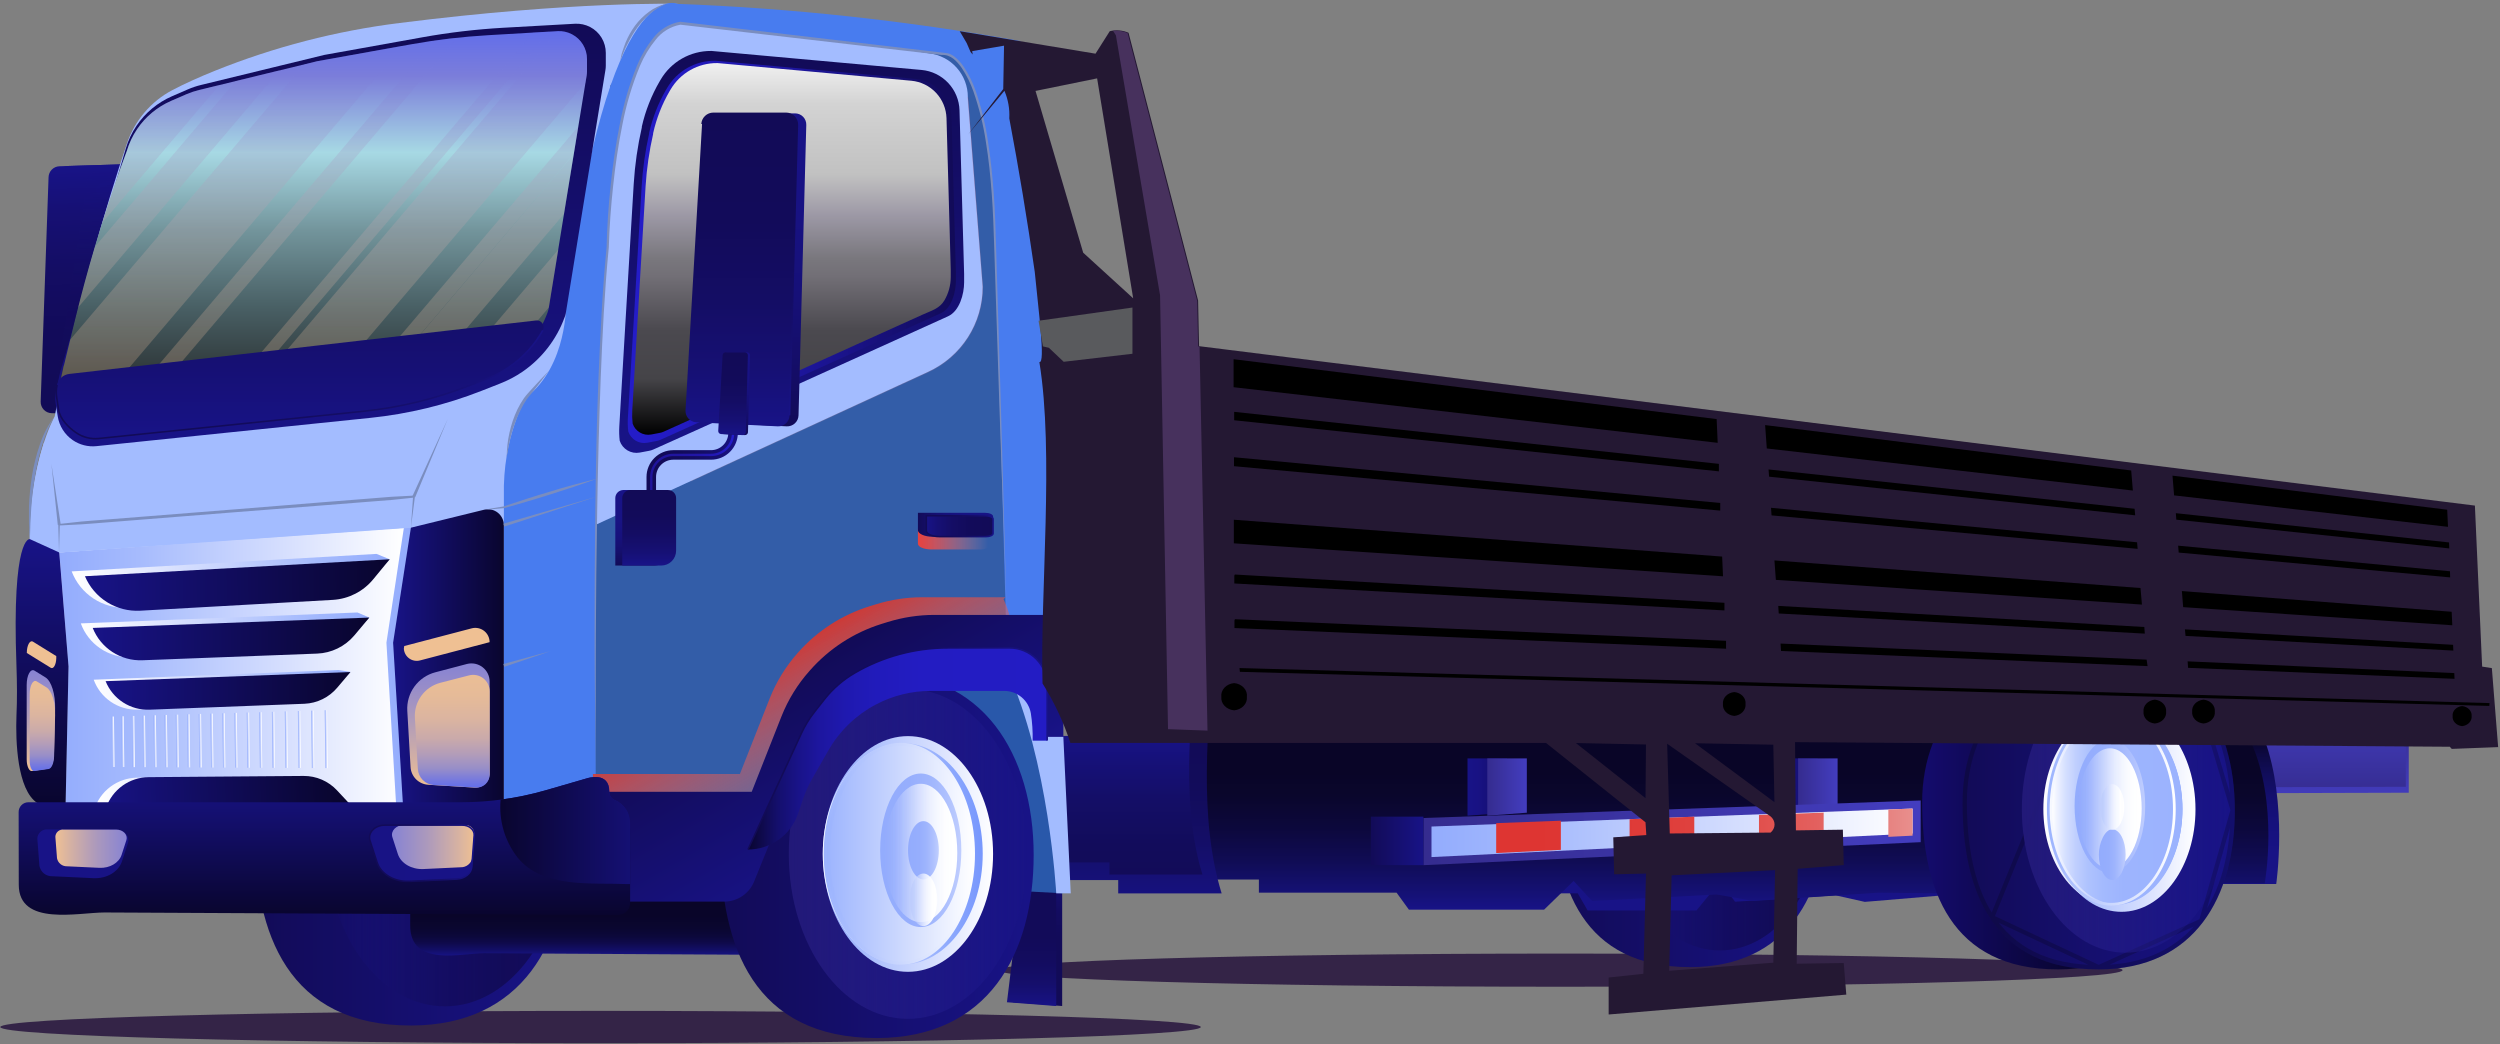 <svg width="577" height="241" viewBox="0 0 577 241" fill="none" xmlns="http://www.w3.org/2000/svg">
<rect x="0" y="0" width="577" height="241" fill="#808080" stroke="none"/>
<g style="mix-blend-mode:multiply">
<path d="M360.108 227.739C288.434 227.739 230.33 226.027 230.33 223.914C230.33 221.801 288.434 220.088 360.108 220.088C431.782 220.088 489.886 221.801 489.886 223.914C489.886 226.027 431.782 227.739 360.108 227.739Z" fill="#342447"/>
</g>
<g style="mix-blend-mode:multiply">
<path d="M0.065 237.043C0.065 239.114 62.089 240.775 138.596 240.775C215.102 240.775 277.145 239.114 277.145 237.043C277.145 234.971 215.12 233.31 138.605 233.31C62.089 233.31 0.065 234.962 0.065 237.043Z" fill="#342447"/>
</g>
<path d="M520.324 183.062L555.941 182.959V165.015L523.515 167.451L520.324 183.062Z" fill="url(#paint0_linear_191_447)"/>
<path d="M519.633 181.69L555.26 181.587V163.644L522.834 166.079L519.633 181.69Z" fill="url(#paint1_linear_191_447)"/>
<path d="M358.746 184.648C358.746 204.626 365.343 223.26 390.173 223.214C412.437 223.167 421.591 206.418 421.591 186.44C421.591 166.462 411.327 149.199 390.173 150.272C372.836 151.121 358.746 164.67 358.746 184.648Z" fill="url(#paint2_linear_191_447)"/>
<path style="mix-blend-mode:multiply" d="M396.947 219.36C383.739 219.36 373.032 204.546 373.032 186.271C373.032 167.997 383.739 153.183 396.947 153.183C410.156 153.183 420.863 167.997 420.863 186.271C420.863 204.546 410.156 219.36 396.947 219.36Z" fill="url(#paint3_linear_191_447)"/>
<path d="M321.934 203.124H338.572V206.175H364.139L366.425 210.131H391.545L397.022 203.45L400.447 208.116L423.644 206.641L430.39 208.153L453.718 206.203L481.497 206.641L511.179 189.668V204.029H525.353C525.353 204.029 528.097 185.32 522.61 170.595H318.818L321.934 203.124Z" fill="url(#paint4_linear_191_447)"/>
<path d="M269.83 202.998H290.55V206.023H322.328L325.169 209.945H356.383L363.192 203.322L367.453 207.947L396.226 206.448L404.631 207.947L433.568 206.023L468.187 206.458L505.083 189.632V203.895H522.692C522.692 203.895 526.096 185.35 519.288 170.754H266.003L269.83 202.998Z" fill="url(#paint5_linear_191_447)"/>
<path d="M278.74 170.595C278.311 180.402 278.414 190.284 280.364 199.914C280.789 202.036 281.321 204.135 281.959 206.203H258.081V203.124H241.612L238.57 170.595H278.74Z" fill="url(#paint6_linear_191_447)"/>
<path d="M274.644 169.914C274.261 178.713 274.345 187.587 276.1 196.237C276.482 198.159 276.967 200.035 277.527 201.836H256.066V199.037H241.276L238.542 169.83L274.644 169.914Z" fill="url(#paint7_linear_191_447)"/>
<path d="M443.631 185.18C443.631 205.158 450.228 223.783 475.049 223.736C497.313 223.69 506.467 206.94 506.467 186.971C506.467 167.003 496.203 149.721 475.049 150.795C457.721 151.681 443.631 165.202 443.631 185.18Z" fill="url(#paint8_linear_191_447)"/>
<path d="M452.962 185.18C452.962 205.158 459.559 223.783 484.38 223.736C506.644 223.69 515.798 206.94 515.798 186.971C515.798 167.003 505.534 149.721 484.38 150.795C467.052 151.681 452.962 165.202 452.962 185.18Z" fill="url(#paint9_linear_191_447)"/>
<path d="M459.78 211.69C455.108 204.663 453.462 195.13 453.462 185.18C453.462 165.468 467.344 152.167 484.406 151.294L459.78 211.69ZM459.78 211.69C464.427 218.681 472.115 223.259 484.379 223.236M459.78 211.69L484.379 223.236M484.379 223.236C495.37 223.213 503.072 219.076 508.04 212.522M484.379 223.236L508.04 212.522M508.04 212.522C513.024 205.949 515.298 196.889 515.298 186.971M508.04 212.522L515.298 186.971M515.298 186.971C515.298 177.064 512.751 167.87 507.628 161.3M515.298 186.971L507.628 161.3M507.628 161.3C502.52 154.748 494.823 150.765 484.406 151.294L507.628 161.3Z" stroke="black" stroke-opacity="0.2"/>
<path d="M490.558 219.882C477.349 219.882 466.642 205.068 466.642 186.794C466.642 168.52 477.349 153.706 490.558 153.706C503.766 153.706 514.473 168.52 514.473 186.794C514.473 205.068 503.766 219.882 490.558 219.882Z" fill="url(#paint10_linear_191_447)"/>
<path d="M489.624 210.449C480.183 210.449 472.53 199.858 472.53 186.794C472.53 173.73 480.183 163.14 489.624 163.14C499.065 163.14 506.719 173.73 506.719 186.794C506.719 199.858 499.065 210.449 489.624 210.449Z" fill="url(#paint11_linear_191_447)"/>
<path d="M487.655 208.955C478.792 208.955 471.606 199.012 471.606 186.747C471.606 174.482 478.792 164.539 487.655 164.539C496.519 164.539 503.705 174.482 503.705 186.747C503.705 199.012 496.519 208.955 487.655 208.955Z" fill="url(#paint12_linear_191_447)"/>
<path d="M488.682 208.703C480.385 208.703 473.659 198.873 473.659 186.747C473.659 174.621 480.385 164.791 488.682 164.791C496.979 164.791 503.705 174.621 503.705 186.747C503.705 198.873 496.979 208.703 488.682 208.703Z" fill="url(#paint13_linear_191_447)"/>
<path style="mix-blend-mode:multiply" d="M487.292 208.703C479.257 208.703 472.744 198.873 472.744 186.747C472.744 174.621 479.257 164.791 487.292 164.791C495.326 164.791 501.839 174.621 501.839 186.747C501.839 198.873 495.326 208.703 487.292 208.703Z" stroke="url(#paint14_linear_191_447)" stroke-width="0.63" stroke-miterlimit="10"/>
<path d="M486.965 201.463C482.466 201.463 478.819 194.561 478.819 186.048C478.819 177.534 482.466 170.633 486.965 170.633C491.464 170.633 495.111 177.534 495.111 186.048C495.111 194.561 491.464 201.463 486.965 201.463Z" fill="url(#paint15_linear_191_447)"/>
<path d="M486.965 200.474C482.914 200.474 479.631 194.257 479.631 186.589C479.631 178.921 482.914 172.704 486.965 172.704C491.016 172.704 494.299 178.921 494.299 186.589C494.299 194.257 491.016 200.474 486.965 200.474Z" fill="url(#paint16_linear_191_447)"/>
<path d="M484.408 197.245C484.408 200.483 485.789 203.105 487.506 203.105C489.223 203.105 490.595 200.483 490.595 197.245C490.595 194.007 489.214 191.395 487.506 191.395C485.799 191.395 484.408 194.558 484.408 197.245Z" fill="url(#paint17_linear_191_447)"/>
<path d="M487.506 191.525C485.965 191.525 484.716 189.165 484.716 186.253C484.716 183.341 485.965 180.981 487.506 180.981C489.047 180.981 490.296 183.341 490.296 186.253C490.296 189.165 489.047 191.525 487.506 191.525Z" fill="url(#paint18_linear_191_447)"/>
<path d="M245.148 206.212V232.19L233.774 231.322L237.534 200.585L245.148 206.212Z" fill="url(#paint19_linear_191_447)"/>
<path d="M243.776 206.212V232.19L232.402 231.322L236.171 200.585L243.776 206.212Z" fill="url(#paint20_linear_191_447)"/>
<path d="M245.419 206.175L186.101 203.095L190.216 164.987C190.216 164.987 216.492 146.885 233.727 152.53L239.82 170.912L245.419 206.175Z" fill="#2958AA"/>
<path d="M245.419 170.063L247.126 206.175H243.776C243.776 206.175 242.106 175.382 232.402 154.62L245.419 170.063Z" fill="#A3BCFF"/>
<path d="M58.796 192.356C58.796 215.32 66.382 236.753 94.926 236.688C120.531 236.641 131.056 217.382 131.056 194.409C131.056 171.435 119.29 151.588 94.926 152.82C74.966 153.827 58.796 169.382 58.796 192.356Z" fill="url(#paint21_linear_191_447)"/>
<path style="mix-blend-mode:multiply" d="M102.689 232.265C87.502 232.265 75.19 215.228 75.19 194.212C75.19 173.196 87.502 156.16 102.689 156.16C117.877 156.16 130.188 173.196 130.188 194.212C130.188 215.228 117.877 232.265 102.689 232.265Z" fill="url(#paint22_linear_191_447)"/>
<path d="M94.721 196.778C94.682 196.223 94.864 195.675 95.228 195.254C95.591 194.833 96.107 194.573 96.661 194.53H182.508C188.202 194.527 193.858 193.604 199.257 191.796L207.562 189.043C207.562 189.043 211.985 187.326 211.985 192.131C211.967 192.546 212.073 192.956 212.289 193.31C212.505 193.664 212.822 193.945 213.198 194.119C214.111 194.645 214.865 195.409 215.379 196.329C215.893 197.249 216.149 198.291 216.119 199.344V217.745C216.168 218.449 215.936 219.143 215.474 219.677C215.013 220.21 214.359 220.539 213.655 220.591L137.485 220.153L111.741 220.004C106.524 220.004 94.674 223.26 94.674 213.612L94.721 196.778Z" fill="url(#paint23_linear_191_447)"/>
<path d="M166.309 195.238C166.309 218.212 173.895 239.636 202.439 239.58C228.044 239.524 238.57 220.265 238.57 197.301C238.57 174.337 226.812 154.471 202.439 155.702C182.517 156.719 166.309 172.265 166.309 195.238Z" fill="url(#paint24_linear_191_447)"/>
<path d="M209.55 235.148C194.362 235.148 182.051 218.112 182.051 197.096C182.051 176.08 194.362 159.043 209.55 159.043C224.737 159.043 237.049 176.08 237.049 197.096C237.049 218.112 224.737 235.148 209.55 235.148Z" fill="url(#paint25_linear_191_447)"/>
<path d="M209.55 224.296C198.697 224.296 189.898 212.118 189.898 197.096C189.898 182.074 198.697 169.896 209.55 169.896C220.403 169.896 229.201 182.074 229.201 197.096C229.201 212.118 220.403 224.296 209.55 224.296Z" fill="url(#paint26_linear_191_447)"/>
<path d="M208.355 222.589C198.162 222.589 189.898 211.154 189.898 197.049C189.898 182.944 198.162 171.51 208.355 171.51C218.549 171.51 226.812 182.944 226.812 197.049C226.812 211.154 218.549 222.589 208.355 222.589Z" fill="url(#paint27_linear_191_447)"/>
<path d="M207.385 222.299C197.841 222.299 190.104 210.994 190.104 197.049C190.104 183.104 197.841 171.799 207.385 171.799C216.929 171.799 224.666 183.104 224.666 197.049C224.666 210.994 216.929 222.299 207.385 222.299Z" fill="url(#paint28_linear_191_447)"/>
<path style="mix-blend-mode:multiply" d="M207.936 222.299C198.695 222.299 191.205 210.994 191.205 197.049C191.205 183.104 198.695 171.799 207.936 171.799C217.176 171.799 224.666 183.104 224.666 197.049C224.666 210.994 217.176 222.299 207.936 222.299Z" stroke="url(#paint29_linear_191_447)" stroke-width="0.72" stroke-miterlimit="10"/>
<path d="M212.508 213.967C207.334 213.967 203.139 206.033 203.139 196.247C203.139 186.46 207.334 178.527 212.508 178.527C217.682 178.527 221.876 186.46 221.876 196.247C221.876 206.033 217.682 213.967 212.508 213.967Z" fill="url(#paint30_linear_191_447)"/>
<path d="M212.508 212.828C207.849 212.828 204.072 205.68 204.072 196.863C204.072 188.045 207.849 180.897 212.508 180.897C217.166 180.897 220.943 188.045 220.943 196.863C220.943 205.68 217.166 212.828 212.508 212.828Z" fill="url(#paint31_linear_191_447)"/>
<path d="M213.124 202.974C211.16 202.974 209.568 199.962 209.568 196.246C209.568 192.531 211.16 189.519 213.124 189.519C215.087 189.519 216.679 192.531 216.679 196.246C216.679 199.962 215.087 202.974 213.124 202.974Z" fill="url(#paint32_linear_191_447)"/>
<path d="M213.124 213.742C211.356 213.742 209.923 211.027 209.923 207.677C209.923 204.327 211.356 201.612 213.124 201.612C214.891 201.612 216.324 204.327 216.324 207.677C216.324 211.027 214.891 213.742 213.124 213.742Z" fill="url(#paint33_linear_191_447)"/>
<path d="M15.76 38.307L32.556 37.794C32.904 37.784 33.25 37.844 33.574 37.969C33.897 38.095 34.193 38.285 34.442 38.526C34.692 38.768 34.891 39.057 35.027 39.377C35.163 39.697 35.233 40.041 35.234 40.388L35.468 93.016C35.469 93.362 35.401 93.704 35.269 94.024C35.136 94.343 34.941 94.633 34.695 94.876C34.45 95.119 34.158 95.311 33.837 95.44C33.516 95.57 33.173 95.633 32.827 95.629L13.987 95.302C13.644 95.297 13.305 95.224 12.99 95.087C12.675 94.949 12.391 94.751 12.154 94.502C11.916 94.254 11.731 93.96 11.609 93.639C11.486 93.319 11.429 92.977 11.44 92.633L13.241 40.836C13.257 40.172 13.528 39.54 13.996 39.069C14.465 38.599 15.097 38.326 15.76 38.307Z" fill="url(#paint34_linear_191_447)"/>
<path d="M13.707 38.373L30.503 37.859C30.851 37.848 31.198 37.907 31.522 38.032C31.846 38.157 32.142 38.347 32.392 38.589C32.642 38.831 32.841 39.12 32.976 39.441C33.112 39.761 33.182 40.105 33.182 40.453L33.424 93.072C33.425 93.418 33.358 93.762 33.224 94.082C33.091 94.402 32.895 94.692 32.649 94.935C32.402 95.179 32.109 95.37 31.787 95.499C31.465 95.628 31.121 95.691 30.774 95.684L11.944 95.367C11.6 95.361 11.26 95.287 10.944 95.149C10.629 95.01 10.344 94.811 10.106 94.562C9.869 94.313 9.683 94.019 9.559 93.698C9.436 93.376 9.377 93.033 9.387 92.689L11.207 40.901C11.223 40.24 11.491 39.611 11.956 39.141C12.42 38.671 13.047 38.396 13.707 38.373Z" fill="url(#paint35_linear_191_447)"/>
<path style="mix-blend-mode:multiply" d="M22.581 39.399L35.263 38.886C35.61 38.876 35.956 38.935 36.279 39.061C36.603 39.187 36.899 39.376 37.148 39.618C37.398 39.86 37.597 40.149 37.733 40.469C37.869 40.789 37.939 41.132 37.941 41.48L38.174 94.108C38.175 94.453 38.107 94.796 37.975 95.115C37.842 95.435 37.647 95.725 37.401 95.968C37.156 96.211 36.864 96.403 36.543 96.532C36.222 96.661 35.879 96.725 35.533 96.72L16.703 96.403C15.257 96.403 12.037 95.171 12.093 93.725L20.062 41.947C20.078 41.281 20.348 40.646 20.816 40.173C21.285 39.699 21.916 39.423 22.581 39.399Z" fill="url(#paint36_linear_191_447)"/>
<path d="M156.372 0.89C156.372 0.89 132.372 0.227 92.173 5.313C77.578 7.134 63.279 10.835 49.633 16.323C46.133 17.732 42.737 19.244 39.807 20.784C34.848 23.39 31.084 27.809 29.3 33.119C24.97 45.894 16.544 74.083 12.634 96.086C12.634 96.086 6.355 107.022 6.914 126.73C6.914 126.73 0.7 169.821 6.914 181.625C6.914 181.625 8.995 186.234 17.701 189.314L125.7 186.748L129.283 129.296L132.353 84.161L136.16 45.175L143.439 16.445L156.372 0.89Z" fill="#A3BCFF"/>
<path d="M97.109 110.54C98.416 105.716 101.15 101.134 103.361 96.665C105.476 92.391 107.654 88.145 109.893 83.928H110.014C114.279 82.855 117.638 80.064 121.352 77.853C125.065 75.641 129.134 74.998 133.314 74.55L132.381 84.17L129.311 129.305L128.135 148.173C126.717 148.173 125.336 148.173 123.946 148.173C117.787 148.303 111.815 150.114 105.601 149.992C102.801 149.936 99.582 149.46 97.567 147.277C95.094 144.599 95.784 140.661 96.139 137.348C96.532 133.151 96.585 128.929 96.297 124.723C96.018 119.993 95.85 115.168 97.109 110.54Z" fill="#A3BCFF"/>
<path d="M14.193 157.746C11.048 157.009 7.456 156.552 4.283 155.376C4.852 141.006 6.914 126.729 6.914 126.729C6.568 118.372 7.673 110.019 10.18 102.039C12.047 109.924 12.522 118.173 13.549 126.169C14.893 136.555 16.423 147.388 14.193 157.746Z" fill="#A3BCFF"/>
<path d="M126.428 175.037V189.314H174.334C174.334 189.314 181.034 153.603 206.592 147.762H238.318L231.151 17.984L225.553 11.322L154.636 2.924L140.91 19.645L130.767 87.24L122.07 124.173L126.428 175.037Z" fill="#335DA8"/>
<path d="M137.532 121.103L214.262 85.803C218.008 84.077 221.18 81.314 223.404 77.842C225.629 74.369 226.811 70.332 226.812 66.208L223.379 22.398C223.384 19.909 222.472 17.505 220.819 15.644C219.165 13.784 216.884 12.598 214.411 12.311L154.692 2.924C154.692 2.924 138.633 18.087 138.25 39.642C137.868 61.197 137.532 121.103 137.532 121.103Z" fill="#A3BCFF"/>
<path style="mix-blend-mode:color-dodge" opacity="0.18" d="M159.432 111.044L214.262 85.85C218.008 84.124 221.18 81.361 223.404 77.888C225.629 74.415 226.811 70.378 226.812 66.254L223.379 22.444" stroke="url(#paint37_linear_191_447)" stroke-width="0.18" stroke-miterlimit="10"/>
<path d="M164.238 11.76H164.107C161.761 11.746 159.453 12.35 157.414 13.509C155.376 14.668 153.677 16.344 152.49 18.366L152.284 18.712C150.371 21.984 148.97 25.531 148.132 29.228V29.415C147.161 33.681 146.537 38.018 146.266 42.385C145.333 57.585 143.28 92.615 142.935 98.437C142.872 99.536 142.903 100.638 143.028 101.731C143.338 102.665 143.976 103.455 144.823 103.956C145.67 104.457 146.67 104.634 147.637 104.456L149.83 104.045C150.152 103.987 150.465 103.89 150.763 103.756L159.572 99.799L179.849 90.646L202.309 80.475L218.788 73.01C221.466 71.806 222.52 67.859 222.52 65.162V63.203L221.456 25.477C221.391 23.12 220.464 20.869 218.851 19.15C217.238 17.43 215.051 16.361 212.704 16.146L164.238 11.76Z" fill="url(#paint38_linear_191_447)"/>
<path d="M165.171 14.018H165.049C162.814 13.996 160.612 14.566 158.667 15.668C156.722 16.771 155.103 18.368 153.973 20.298L153.777 20.625C151.955 23.739 150.624 27.117 149.83 30.637V30.805C148.914 34.862 148.33 38.988 148.085 43.141C147.227 57.604 145.286 90.926 144.913 96.459C144.85 97.505 144.881 98.554 145.006 99.594C145.301 100.483 145.908 101.235 146.714 101.712C147.52 102.188 148.471 102.358 149.392 102.188L151.473 101.796C151.795 101.745 152.109 101.651 152.406 101.516L160.804 97.728L180.091 89.022L201.432 79.383L217.108 72.31C219.655 71.162 220.616 67.411 220.616 64.845V62.979L219.609 27.1C219.552 25.242 218.938 23.444 217.845 21.94C217.083 20.891 216.106 20.015 214.98 19.372C213.854 18.729 212.604 18.332 211.313 18.208L165.171 14.018Z" fill="url(#paint39_linear_191_447)"/>
<path d="M165.637 14.559H165.516C163.345 14.543 161.208 15.099 159.321 16.172C157.434 17.246 155.863 18.797 154.766 20.671L154.58 20.979C152.805 24.018 151.511 27.314 150.745 30.749V30.917C149.846 34.852 149.266 38.852 149.009 42.88C148.179 56.942 146.21 89.33 145.93 94.714C145.869 95.732 145.897 96.753 146.014 97.765C146.304 98.627 146.894 99.356 147.677 99.818C148.46 100.281 149.383 100.447 150.278 100.285L152.303 99.902C152.603 99.849 152.894 99.758 153.171 99.632L160.589 96.282L177.936 88.453L197.83 79.439L213.021 72.581C214.952 71.703 216.847 71.228 217.966 69.333C218.921 67.706 219.427 65.855 219.431 63.968V62.158L218.452 27.278C218.39 25.097 217.533 23.014 216.04 21.422C214.548 19.83 212.525 18.839 210.352 18.637L165.637 14.559Z" fill="url(#paint40_linear_191_447)"/>
<path d="M169.192 99.566V99.902C169.194 100.571 169.063 101.233 168.808 101.851C168.553 102.469 168.179 103.031 167.706 103.504C167.234 103.978 166.673 104.353 166.055 104.609C165.438 104.865 164.776 104.997 164.107 104.997H155.401C154.052 104.997 152.759 105.533 151.805 106.487C150.851 107.44 150.316 108.734 150.316 110.083V114.478" stroke="url(#paint41_linear_191_447)" stroke-width="2.2" stroke-miterlimit="10"/>
<path style="mix-blend-mode:color-dodge" d="M169.192 99.566V99.902C169.194 100.571 169.063 101.233 168.808 101.851C168.553 102.469 168.179 103.031 167.706 103.504C167.234 103.978 166.673 104.353 166.055 104.609C165.438 104.865 164.776 104.997 164.107 104.997H155.401C154.052 104.997 152.759 105.533 151.805 106.487C150.851 107.44 150.316 108.734 150.316 110.083V114.478" stroke="url(#paint42_linear_191_447)" stroke-width="0.55" stroke-miterlimit="10"/>
<path d="M166.701 26.168H183.497C183.845 26.167 184.189 26.237 184.51 26.373C184.83 26.508 185.12 26.707 185.362 26.957C185.604 27.207 185.793 27.503 185.918 27.827C186.044 28.151 186.102 28.498 186.091 28.846L184.3 95.862C184.29 96.208 184.212 96.549 184.069 96.865C183.926 97.181 183.722 97.465 183.469 97.701C183.215 97.938 182.917 98.121 182.592 98.241C182.267 98.361 181.921 98.415 181.575 98.4L162.763 97.467C162.42 97.45 162.083 97.365 161.772 97.218C161.461 97.07 161.183 96.862 160.953 96.606C160.723 96.35 160.546 96.051 160.432 95.727C160.319 95.402 160.27 95.058 160.29 94.714L164.107 28.584C164.154 27.928 164.448 27.314 164.929 26.866C165.41 26.418 166.043 26.168 166.701 26.168Z" fill="url(#paint43_linear_191_447)"/>
<path d="M164.639 26.168H181.435C181.782 26.169 182.126 26.239 182.446 26.375C182.766 26.511 183.055 26.71 183.297 26.959C183.538 27.209 183.728 27.505 183.853 27.828C183.979 28.152 184.039 28.498 184.029 28.846L182.228 95.862C182.221 96.208 182.145 96.55 182.003 96.866C181.862 97.182 181.659 97.467 181.406 97.704C181.153 97.94 180.855 98.124 180.53 98.243C180.205 98.363 179.859 98.416 179.513 98.4L160.692 97.467C159.999 97.428 159.35 97.117 158.887 96.601C158.424 96.085 158.183 95.407 158.219 94.714L162.035 28.584C162.085 27.927 162.38 27.314 162.863 26.865C163.346 26.417 163.98 26.168 164.639 26.168Z" fill="url(#paint44_linear_191_447)"/>
<path style="mix-blend-mode:color-dodge" d="M162.045 28.622C162.085 27.96 162.375 27.338 162.857 26.882C163.339 26.427 163.976 26.171 164.639 26.168H181.435C181.782 26.169 182.126 26.239 182.446 26.375C182.766 26.511 183.055 26.71 183.297 26.959C183.538 27.209 183.728 27.505 183.853 27.828C183.979 28.152 184.039 28.498 184.029 28.846L182.228 95.862" stroke="url(#paint45_linear_191_447)" stroke-width="0.37" stroke-miterlimit="10"/>
<path d="M167.97 81.314H172.421C172.513 81.314 172.605 81.333 172.69 81.369C172.775 81.405 172.852 81.457 172.916 81.523C172.98 81.589 173.031 81.668 173.064 81.754C173.098 81.84 173.114 81.931 173.112 82.024L172.636 99.753C172.632 99.845 172.61 99.935 172.572 100.019C172.533 100.102 172.479 100.177 172.411 100.24C172.343 100.302 172.264 100.351 172.178 100.382C172.092 100.414 172 100.428 171.908 100.425L166.925 100.182C166.834 100.179 166.744 100.157 166.662 100.118C166.579 100.079 166.505 100.024 166.444 99.956C166.383 99.888 166.337 99.809 166.307 99.723C166.278 99.636 166.265 99.545 166.272 99.454L167.28 81.921C167.3 81.753 167.382 81.598 167.509 81.486C167.637 81.374 167.801 81.313 167.97 81.314Z" fill="url(#paint46_linear_191_447)"/>
<path d="M167.466 81.314H171.917C172.009 81.314 172.101 81.333 172.186 81.369C172.271 81.405 172.348 81.457 172.412 81.523C172.477 81.589 172.527 81.668 172.561 81.754C172.594 81.84 172.61 81.931 172.608 82.024L172.132 99.753C172.129 99.844 172.109 99.934 172.071 100.018C172.034 100.101 171.98 100.177 171.913 100.239C171.846 100.302 171.768 100.35 171.682 100.382C171.596 100.414 171.505 100.428 171.413 100.425L166.421 100.182C166.33 100.177 166.241 100.155 166.16 100.115C166.078 100.076 166.004 100.021 165.943 99.954C165.883 99.886 165.836 99.807 165.806 99.722C165.776 99.636 165.763 99.545 165.768 99.454L166.785 81.921C166.803 81.754 166.883 81.599 167.009 81.487C167.135 81.375 167.298 81.314 167.466 81.314Z" fill="url(#paint47_linear_191_447)"/>
<path d="M143.84 113.097H152.583C153.078 113.097 153.553 113.293 153.903 113.643C154.253 113.993 154.449 114.468 154.449 114.963V127.093C154.449 128.004 154.087 128.878 153.443 129.522C152.799 130.165 151.926 130.527 151.015 130.527H142.011V114.954C142.013 114.467 142.206 114 142.547 113.653C142.889 113.306 143.353 113.106 143.84 113.097Z" fill="url(#paint48_linear_191_447)"/>
<path d="M145.445 113.097H154.179C154.674 113.097 155.148 113.293 155.498 113.643C155.848 113.993 156.045 114.468 156.045 114.963V127.093C156.046 127.544 155.958 127.99 155.787 128.407C155.615 128.823 155.363 129.202 155.045 129.521C154.727 129.84 154.349 130.093 153.933 130.266C153.517 130.438 153.071 130.527 152.62 130.527H143.616V114.954C143.618 114.467 143.811 114 144.152 113.653C144.494 113.306 144.958 113.106 145.445 113.097Z" fill="url(#paint49_linear_191_447)"/>
<path style="mix-blend-mode:multiply" d="M228.044 122.726V126.113C228.044 126.505 227.27 126.823 226.318 126.823H215.055C213.282 126.823 211.855 126.235 211.855 125.498V122.017H226.318C227.27 122.017 228.044 122.334 228.044 122.726Z" fill="url(#paint50_linear_191_447)"/>
<path d="M229.201 119.18V123.062C229.201 123.51 228.38 123.883 227.335 123.883H215.279C213.413 123.883 211.855 123.202 211.855 122.353V118.359H227.363C228.38 118.359 229.201 118.723 229.201 119.18Z" fill="url(#paint51_linear_191_447)"/>
<path d="M229.201 119.787V123.128C229.201 123.52 228.473 123.846 227.568 123.846H216.837C215.158 123.846 213.795 123.249 213.795 122.512V119.031H227.568C228.473 119.069 229.201 119.395 229.201 119.787Z" fill="url(#paint52_linear_191_447)"/>
<path style="mix-blend-mode:color-dodge" d="M229.201 119.787V123.128C229.201 123.52 228.473 123.846 227.568 123.846H216.837C215.158 123.846 213.795 123.249 213.795 122.512V119.031H227.568C228.473 119.069 229.201 119.395 229.201 119.787Z" stroke="url(#paint53_linear_191_447)" stroke-width="0.37" stroke-miterlimit="10"/>
<path d="M137.532 182.754C137.532 182.754 136.506 93.884 140.275 57.166C140.275 57.166 141.302 7.412 157.071 5.35L218.722 12.553C218.722 12.553 228.651 13.589 229.686 54.767L232.355 149.815C232.355 149.815 241.266 149.815 241.602 169.028L243.655 168.692C243.655 168.692 245.027 26.97 235.444 9.465C209.318 4.767 182.897 1.902 156.372 0.889C156.372 0.889 140.275 -6.855 130.683 69.763C130.683 69.763 131.028 84.394 121.436 91.71C121.436 91.71 115.958 100.695 116.294 114.618V187.214H137.532V182.754Z" fill="#487CEF"/>
<path style="mix-blend-mode:multiply" d="M136.851 178.639H170.769L177.628 161.245C179.157 157.376 181.352 153.804 184.113 150.692L184.253 150.533C188.668 145.565 194.356 141.896 200.704 139.924L202.131 139.485C205.633 138.395 209.279 137.841 212.946 137.843H232.103L231.609 138.263C232.542 140.474 233.083 141.491 233.083 143.908L242.675 146.763V154.312C242.675 154.312 239.251 148.48 229.658 145.728L210.315 146.297C207.481 146.38 204.684 146.968 202.057 148.032L201.917 148.088C194.47 151.157 188.415 156.861 184.906 164.11L179.653 174.897V178.676L173.83 193.083L169.379 204.066H136.851V178.639Z" fill="url(#paint54_linear_191_447)"/>
<path d="M135.479 182.754H173.494L180.353 165.37C181.88 161.513 184.072 157.954 186.828 154.853L186.978 154.685C191.384 149.692 197.073 146.001 203.428 144.011L204.847 143.572C208.351 142.479 212 141.922 215.671 141.92H243.758L243.944 142.34C244.916 144.555 245.418 146.948 245.419 149.367V170.063H241.686C241.686 170.063 242.031 152.558 232.439 149.815L213.096 150.374C210.258 150.457 207.458 151.048 204.828 152.119L204.698 152.175C197.251 155.244 191.196 160.948 187.687 168.197L182.433 178.984V182.716L176.611 197.133L174.063 203.431C173.504 204.813 172.544 205.996 171.307 206.828C170.07 207.659 168.612 208.101 167.121 208.097H135.516L135.479 182.754Z" fill="url(#paint55_linear_191_447)"/>
<path d="M137.532 177.967C137.401 157.824 137.504 137.678 137.84 117.529C138.001 107.457 138.269 97.392 138.642 87.333C139.043 77.274 139.519 67.206 140.508 57.193C140.648 52.435 141.003 47.685 141.507 42.954C142.011 38.223 142.683 33.511 143.634 28.845C144.519 24.181 145.879 19.619 147.693 15.231C148.603 13.06 149.819 11.03 151.305 9.203C152.722 7.355 154.779 6.104 157.071 5.695H156.987L205.248 11.293L217.313 12.684C219.422 12.534 220.85 14.111 221.979 15.707C223.087 17.375 223.984 19.174 224.647 21.063C225.98 24.874 226.951 28.801 227.55 32.792C228.203 36.777 228.604 40.799 228.903 44.83C229.201 48.861 229.332 52.91 229.462 56.96L229.854 69.091L230.647 93.352L232.346 141.874L230.993 93.352L230.256 69.091L229.892 56.96C229.77 52.92 229.668 48.861 229.369 44.83C229.07 40.799 228.679 36.749 228.035 32.699C227.445 28.676 226.477 24.718 225.142 20.877C224.467 18.941 223.552 17.097 222.417 15.39C221.836 14.524 221.129 13.75 220.318 13.094C219.893 12.759 219.413 12.5 218.9 12.329C218.312 12.217 217.873 12.199 217.351 12.124L205.295 10.696L157.043 5.023H156.959C154.508 5.449 152.306 6.782 150.791 8.755C149.273 10.634 148.032 12.721 147.106 14.951C145.28 19.384 143.917 23.993 143.037 28.705C142.104 33.371 141.423 38.121 140.928 42.87C140.434 47.62 140.098 52.369 139.995 57.147C138.997 67.187 138.558 77.255 138.129 87.324C137.7 97.392 137.532 107.46 137.401 117.538C137.271 127.616 137.215 137.684 137.233 147.752C137.252 157.821 137.392 167.917 137.532 177.967Z" fill="#7A8DBF"/>
<path d="M172.636 196.069C175.191 196.067 177.682 195.264 179.758 193.772C181.833 192.281 183.389 190.177 184.206 187.755L185.289 184.554C185.842 182.903 186.554 181.309 187.416 179.796L191.149 173.264C193.72 168.735 197.535 165.037 202.141 162.608C206.055 160.54 210.414 159.461 214.841 159.463H231.758C233.225 159.46 234.646 159.973 235.772 160.913C236.899 161.854 237.658 163.16 237.916 164.605C238.244 166.703 238.385 168.826 238.336 170.95H241.686V158.213C241.684 155.911 240.772 153.704 239.148 152.073C238.343 151.268 237.387 150.629 236.335 150.194C235.283 149.758 234.156 149.534 233.018 149.535H218.694C211.152 149.54 203.746 151.546 197.233 155.348C194.556 156.909 192.198 158.96 190.281 161.395L187.985 164.315C186.772 165.851 185.748 167.527 184.934 169.307L172.636 196.069Z" fill="url(#paint56_linear_191_447)"/>
<path style="mix-blend-mode:color-dodge" d="M241.686 170.912V158.213C241.684 155.911 240.772 153.704 239.148 152.073C238.343 151.268 237.387 150.629 236.335 150.194C235.283 149.758 234.156 149.534 233.018 149.535H218.694C211.152 149.54 203.746 151.546 197.233 155.348C194.556 156.909 192.198 158.96 190.281 161.395L187.985 164.315C186.772 165.851 185.748 167.527 184.934 169.307L172.636 196.069" stroke="url(#paint57_linear_191_447)" stroke-width="0.37" stroke-miterlimit="10"/>
<path d="M13.96 85.626L29.029 34.304C29.578 32.426 30.415 30.644 31.511 29.023C33.535 26.025 36.37 23.665 39.685 22.221L43.343 20.634C44.332 20.204 45.356 19.861 46.404 19.608L74.855 12.675L97.492 8.606C103.629 7.503 109.827 6.771 116.052 6.413L132.717 5.48C133.927 5.416 135.132 5.677 136.207 6.236C137.296 6.805 138.208 7.662 138.845 8.713C139.482 9.764 139.818 10.97 139.818 12.199V15.129C139.819 15.492 139.788 15.854 139.725 16.211C138.792 21.941 130.627 71.787 130.562 72.441C130.499 72.722 130.411 72.996 130.3 73.262C128.45 78.335 125.068 82.708 120.624 85.775C118.959 86.911 117.168 87.85 115.286 88.574L111.087 90.226C102.879 93.445 94.272 95.535 85.501 96.441L22.245 102.972C20.314 103.17 18.376 102.674 16.777 101.573C15.861 100.943 15.083 100.133 14.49 99.193C13.896 98.253 13.5 97.202 13.325 96.105L12.858 93.212C12.698 92.198 12.729 91.163 12.952 90.161L13.819 86.204C13.854 86.009 13.901 85.816 13.96 85.626Z" fill="url(#paint58_linear_191_447)"/>
<path d="M14.827 84.067L17.291 73.943C20.183 62.14 23.665 50.49 27.723 39.035L29.262 34.864C29.793 33.07 30.596 31.367 31.642 29.816C33.583 26.936 36.305 24.67 39.489 23.284L42.989 21.763C43.94 21.354 44.923 21.024 45.928 20.774L73.203 14.13L94.907 10.221C100.788 9.167 106.727 8.466 112.692 8.121L128.667 7.188C129.829 7.124 130.987 7.375 132.017 7.916C133.062 8.462 133.937 9.284 134.547 10.292C135.158 11.301 135.48 12.457 135.479 13.636V16.435C135.479 16.782 135.451 17.128 135.395 17.471C134.462 22.967 126.67 70.761 126.605 71.377C126.544 71.647 126.463 71.912 126.362 72.17C124.568 77.037 121.308 81.226 117.031 84.161C115.436 85.261 113.721 86.175 111.918 86.885L107.887 88.462C100.017 91.551 91.765 93.557 83.355 94.425L22.703 100.658C20.852 100.848 18.994 100.376 17.459 99.324C16.581 98.718 15.836 97.942 15.266 97.04C14.697 96.139 14.316 95.132 14.146 94.08L13.707 91.28C13.549 90.31 13.577 89.319 13.791 88.36L14.622 84.562C14.681 84.394 14.75 84.228 14.827 84.067Z" fill="url(#paint59_linear_191_447)"/>
<g style="mix-blend-mode:multiply" opacity="0.26">
<path d="M132.017 7.935C133.062 8.481 133.937 9.302 134.547 10.311C135.158 11.319 135.48 12.476 135.479 13.655V16.454C135.479 16.801 135.451 17.147 135.395 17.49C135.33 17.844 135.246 18.423 135.134 19.067L69.816 95.834L51.834 97.7L128.779 7.216C129.903 7.163 131.021 7.411 132.017 7.935Z" fill="url(#paint60_linear_191_447)"/>
<path d="M132.437 35.545L82.254 94.556L77.477 95.05L133.464 29.191C133.156 31.178 132.801 33.315 132.437 35.545Z" fill="url(#paint61_linear_191_447)"/>
<path d="M126.67 70.957L113.849 86.083C113.243 86.382 112.627 86.662 111.983 86.904L107.952 88.481C105.47 89.414 102.951 90.347 100.403 91.066L128.854 57.614C127.753 64.248 126.913 69.464 126.67 70.957Z" fill="url(#paint62_linear_191_447)"/>
<path d="M126.726 7.328L49.698 97.915L45.872 98.307L123.05 7.533L126.726 7.328Z" fill="url(#paint63_linear_191_447)"/>
<path d="M130.179 49.346L93.134 92.913C89.919 93.592 86.67 94.103 83.402 94.444L82.254 94.556L132.437 35.545C131.709 39.978 130.935 44.746 130.179 49.346Z" fill="url(#paint64_linear_191_447)"/>
<path d="M27.723 39.035L29.262 34.864C30.02 32.299 31.331 29.933 33.105 27.931C34.879 25.93 37.071 24.344 39.527 23.284L43.026 21.763C43.977 21.354 44.96 21.024 45.965 20.774L50.631 19.636L23.636 51.362C24.924 47.172 26.305 43.029 27.723 39.035Z" fill="url(#paint65_linear_191_447)"/>
<path d="M54.382 18.712L64.562 16.23L18.047 70.939C19.213 66.32 20.519 61.607 21.91 56.942L54.382 18.712Z" fill="url(#paint66_linear_191_447)"/>
<path d="M105.507 8.737L27.76 100.183L22.768 100.696H22.591L100.226 9.381C101.99 9.139 103.744 8.924 105.507 8.737Z" fill="url(#paint67_linear_191_447)"/>
<path d="M73.203 14.13L92.985 10.575L17.515 99.333C16.64 98.728 15.896 97.953 15.329 97.053C14.761 96.153 14.381 95.148 14.211 94.098L13.773 91.299C13.614 90.329 13.642 89.338 13.857 88.378L14.687 84.581C14.724 84.401 14.771 84.223 14.827 84.049L16.208 78.375L70.245 14.886L73.203 14.13Z" fill="url(#paint68_linear_191_447)"/>
</g>
<path d="M15.144 185.851L15.835 153.818L13.679 127.513L94.832 121.793L90.727 148.331L93.004 185.851H15.144Z" fill="url(#paint69_linear_191_447)"/>
<path d="M15.117 185.851L15.788 153.818L13.68 127.513L93.218 121.793L89.187 148.331L91.427 185.851H15.117Z" fill="url(#paint70_linear_191_447)"/>
<path d="M93.004 185.842L90.727 148.331L94.833 121.793L111.75 117.641C112.289 117.51 112.851 117.502 113.393 117.619C113.935 117.737 114.444 117.975 114.88 118.318C115.317 118.66 115.67 119.097 115.913 119.595C116.157 120.094 116.284 120.641 116.285 121.196V187.214L93.004 185.842Z" fill="url(#paint71_linear_191_447)"/>
<path d="M109.492 181.783L98.817 181.12C97.759 181.054 96.762 180.602 96.014 179.851C95.267 179.1 94.82 178.101 94.758 177.043L94.002 164.063C93.886 162.065 94.465 160.088 95.64 158.467C96.815 156.846 98.514 155.682 100.45 155.171L107.756 153.248C108.376 153.087 109.025 153.071 109.653 153.199C110.281 153.328 110.871 153.598 111.378 153.99C111.885 154.382 112.296 154.884 112.579 155.459C112.861 156.034 113.009 156.667 113.01 157.307V178.461C113.01 178.914 112.918 179.363 112.739 179.779C112.56 180.196 112.298 180.571 111.968 180.882C111.639 181.193 111.249 181.434 110.823 181.589C110.397 181.744 109.944 181.81 109.492 181.783Z" fill="url(#paint72_linear_191_447)"/>
<path d="M109.809 181.783L100.123 181.186C99.159 181.124 98.25 180.709 97.571 180.021C96.891 179.333 96.488 178.419 96.438 177.454L95.756 165.669C95.651 163.855 96.176 162.06 97.242 160.589C98.308 159.118 99.85 158.061 101.607 157.597L108.251 155.88C108.814 155.733 109.403 155.717 109.974 155.834C110.544 155.95 111.08 156.196 111.54 156.552C112.001 156.908 112.374 157.365 112.63 157.887C112.886 158.41 113.019 158.984 113.019 159.566V178.769C113.02 179.182 112.936 179.591 112.772 179.97C112.609 180.349 112.369 180.69 112.068 180.973C111.767 181.256 111.411 181.473 111.023 181.613C110.634 181.752 110.221 181.81 109.809 181.783Z" fill="url(#paint73_linear_191_447)"/>
<path d="M113.01 148.21L96.941 152.427C96.514 152.54 96.067 152.557 95.633 152.475C95.198 152.394 94.787 152.217 94.43 151.957C94.073 151.697 93.778 151.36 93.566 150.972C93.355 150.584 93.233 150.153 93.209 149.712L93.293 149.106L108.876 145.019C109.363 144.892 109.873 144.878 110.367 144.979C110.86 145.08 111.324 145.293 111.722 145.601C112.12 145.909 112.443 146.305 112.664 146.757C112.886 147.209 113.001 147.706 113 148.21H113.01Z" fill="#EFC093"/>
<path d="M13.67 127.513L6.886 124.425C6.886 124.425 2.687 123.491 3.798 153.64C3.938 157.504 3.975 161.367 3.798 165.23C3.583 171.006 3.938 182.268 8.603 185.329L15.135 185.842L15.816 153.818L13.67 127.513Z" fill="url(#paint74_linear_191_447)"/>
<path d="M7.381 177.958L11.057 177.426C11.813 177.314 12.411 175.895 12.457 174.113L12.718 163.569C12.802 160.219 11.869 157.196 10.498 156.347L7.969 154.788C7.036 154.219 6.159 155.852 6.159 158.082V175.261C6.159 176.819 6.718 178.051 7.381 177.958Z" fill="url(#paint75_linear_191_447)"/>
<path d="M7.931 177.957L11.235 177.482C11.907 177.379 12.448 176.11 12.485 174.514L12.718 165.118C12.793 162.122 11.963 159.416 10.731 158.651L8.473 157.261C7.652 156.748 6.849 158.194 6.849 160.21V175.597C6.849 176.94 7.344 178.041 7.931 177.957Z" fill="url(#paint76_linear_191_447)"/>
<path d="M6.159 150.692L11.701 154.116C12.327 154.508 12.952 153.444 12.989 151.914V151.429L7.614 148.098C6.896 147.659 6.187 148.937 6.187 150.692H6.159Z" fill="#EFC093"/>
<path d="M82.497 141.361L18.653 143.88C19.5 146.217 21.06 148.229 23.113 149.631C25.166 151.032 27.608 151.753 30.093 151.69L70.45 150.067C73.763 149.936 83.094 145.196 85.24 142.537L82.497 141.361Z" fill="url(#paint77_linear_191_447)"/>
<path d="M78.148 154.648L21.63 156.879C22.378 158.944 23.756 160.723 25.569 161.964C27.382 163.204 29.539 163.844 31.735 163.793L67.483 162.319C70.422 162.207 78.988 157.42 80.892 155.068L78.148 154.648Z" fill="url(#paint78_linear_191_447)"/>
<path d="M85.24 142.536L21.396 144.925C22.299 147.198 23.883 149.137 25.931 150.473C27.98 151.81 30.392 152.479 32.836 152.39L73.194 150.85C74.832 150.786 76.44 150.381 77.914 149.663C79.389 148.945 80.698 147.929 81.76 146.679L85.24 142.536Z" fill="url(#paint79_linear_191_447)"/>
<path d="M86.901 127.84L16.544 131.88C17.522 134.444 19.282 136.636 21.575 138.143C23.868 139.65 26.577 140.398 29.319 140.278L73.781 137.694C77.439 137.479 87.629 132.095 89.943 129.09L86.901 127.84Z" fill="url(#paint80_linear_191_447)"/>
<path d="M89.943 129.081L19.605 132.991C20.652 135.47 22.44 137.565 24.723 138.99C27.006 140.414 29.673 141.099 32.361 140.95L76.833 138.45C78.634 138.341 80.393 137.86 81.999 137.038C83.605 136.216 85.023 135.07 86.164 133.672L89.943 129.081Z" fill="url(#paint81_linear_191_447)"/>
<path d="M80.892 155.105L24.373 157.214C25.178 159.227 26.588 160.941 28.408 162.119C30.228 163.297 32.368 163.882 34.535 163.793L70.264 162.43C71.718 162.369 73.144 162.005 74.45 161.362C75.756 160.72 76.914 159.812 77.85 158.698L80.892 155.105Z" fill="url(#paint82_linear_191_447)"/>
<path d="M78.326 186.579L21.76 186.85C22.417 184.748 23.719 182.906 25.481 181.585C27.242 180.264 29.375 179.53 31.576 179.488L67.324 179.357C70.263 179.357 79.044 183.733 81.041 186.01L78.326 186.579Z" fill="url(#paint83_linear_191_447)"/>
<path d="M81.05 185.917L24.494 186.393C25.206 184.352 26.532 182.582 28.289 181.324C30.046 180.066 32.15 179.383 34.311 179.367L70.058 179.087C71.511 179.077 72.95 179.369 74.283 179.946C75.617 180.523 76.816 181.371 77.803 182.437L81.05 185.917Z" fill="url(#paint84_linear_191_447)"/>
<path d="M94.832 121.793L95.523 114.618L13.679 121.103V127.513" fill="#A3BCFF"/>
<g style="mix-blend-mode:multiply">
<path d="M94.832 121.793L95.766 114.636V114.384H95.504L90.372 114.655L85.259 115.065L74.995 115.877L54.569 117.529L34.105 119.152L23.841 119.964C22.134 120.114 20.426 120.207 18.728 120.375L13.623 120.935H13.446V121.093L13.623 127.504L13.81 121.093L13.642 121.28L18.765 121.019C20.482 120.925 22.18 120.748 23.888 120.627L34.152 119.815L54.615 118.191L75.088 116.596L85.352 115.784L90.466 115.383L95.57 114.851L95.336 114.618L94.832 121.793Z" fill="#7A8DBF"/>
</g>
<path d="M95.831 114.758L103.361 96.665L95.206 114.478L95.831 114.758Z" fill="#7A8DBF"/>
<path d="M14.015 121.065L11.86 107.022L13.334 121.149L14.015 121.065Z" fill="#7A8DBF"/>
<path d="M4.302 187.41C4.302 186.814 4.539 186.242 4.96 185.82C5.382 185.398 5.954 185.161 6.551 185.161H106.385C112.968 185.16 119.52 184.24 125.849 182.427L135.507 179.628C135.507 179.628 140.639 177.92 140.639 182.717C140.628 183.157 140.758 183.589 141.012 183.949C141.266 184.309 141.63 184.577 142.048 184.713C143.056 185.166 143.911 185.9 144.512 186.827C145.113 187.754 145.434 188.834 145.435 189.939V208.331C145.443 208.708 145.374 209.082 145.234 209.432C145.093 209.782 144.883 210.1 144.616 210.367C144.349 210.633 144.032 210.843 143.682 210.984C143.332 211.125 142.957 211.193 142.58 211.186L54.074 210.747L24.158 210.598C18.093 210.598 4.33 213.855 4.33 204.197L4.302 187.41Z" fill="url(#paint85_linear_191_447)"/>
<path d="M144.82 204.048C136.627 203.684 125.224 205.121 119.439 197.889C116.491 194.102 115.099 189.333 115.548 184.555C119.017 184.102 122.448 183.391 125.812 182.427L135.47 179.628C135.47 179.628 140.602 177.92 140.602 182.717C140.59 183.157 140.721 183.589 140.975 183.949C141.229 184.309 141.592 184.577 142.011 184.713C143.018 185.166 143.874 185.9 144.475 186.827C145.076 187.754 145.396 188.834 145.398 189.939V204.038L144.82 204.048Z" fill="url(#paint86_linear_191_447)"/>
<path d="M26.025 165.379L26.165 177.024" stroke="url(#paint87_linear_191_447)" stroke-width="0.55" stroke-miterlimit="10"/>
<path d="M28.273 165.313L28.413 177.033" stroke="url(#paint88_linear_191_447)" stroke-width="0.55" stroke-miterlimit="10"/>
<path d="M30.718 165.239L30.858 177.053" stroke="url(#paint89_linear_191_447)" stroke-width="0.55" stroke-miterlimit="10"/>
<path d="M33.191 165.165L33.331 177.062" stroke="url(#paint90_linear_191_447)" stroke-width="0.55" stroke-miterlimit="10"/>
<path d="M35.701 165.09L35.85 177.071" stroke="url(#paint91_linear_191_447)" stroke-width="0.55" stroke-miterlimit="10"/>
<path d="M38.248 165.015L38.398 177.09" stroke="url(#paint92_linear_191_447)" stroke-width="0.55" stroke-miterlimit="10"/>
<path d="M40.842 164.94L40.982 177.099" stroke="url(#paint93_linear_191_447)" stroke-width="0.55" stroke-miterlimit="10"/>
<path d="M43.465 164.856L43.614 177.118" stroke="url(#paint94_linear_191_447)" stroke-width="0.55" stroke-miterlimit="10"/>
<path d="M46.133 164.782L46.282 177.127" stroke="url(#paint95_linear_191_447)" stroke-width="0.55" stroke-miterlimit="10"/>
<path d="M48.839 164.698L48.989 177.146" stroke="url(#paint96_linear_191_447)" stroke-width="0.55" stroke-miterlimit="10"/>
<path d="M51.592 164.623L51.741 177.155" stroke="url(#paint97_linear_191_447)" stroke-width="0.55" stroke-miterlimit="10"/>
<path d="M54.382 164.539L54.531 177.173" stroke="url(#paint98_linear_191_447)" stroke-width="0.55" stroke-miterlimit="10"/>
<path d="M57.219 164.455L57.368 177.192" stroke="url(#paint99_linear_191_447)" stroke-width="0.55" stroke-miterlimit="10"/>
<path d="M60.093 164.371L60.251 177.201" stroke="url(#paint100_linear_191_447)" stroke-width="0.55" stroke-miterlimit="10"/>
<path d="M63.023 164.278L63.181 177.22" stroke="url(#paint101_linear_191_447)" stroke-width="0.55" stroke-miterlimit="10"/>
<path d="M65.999 164.194L66.158 177.239" stroke="url(#paint102_linear_191_447)" stroke-width="0.55" stroke-miterlimit="10"/>
<path d="M69.022 164.101L69.181 177.248" stroke="url(#paint103_linear_191_447)" stroke-width="0.55" stroke-miterlimit="10"/>
<path d="M72.093 164.007L72.251 177.267" stroke="url(#paint104_linear_191_447)" stroke-width="0.55" stroke-miterlimit="10"/>
<path d="M75.209 163.914L75.377 177.286" stroke="url(#paint105_linear_191_447)" stroke-width="0.55" stroke-miterlimit="10"/>
<path d="M15.984 86.307L123.722 73.962C124.006 73.928 124.293 73.974 124.553 74.093C124.813 74.212 125.035 74.401 125.195 74.638C125.355 74.875 125.447 75.151 125.46 75.437C125.474 75.723 125.408 76.006 125.271 76.257C123.398 79.582 120.794 82.437 117.657 84.609C116.057 85.723 114.331 86.643 112.515 87.352L108.465 88.938C100.551 92.045 92.251 94.061 83.794 94.929L22.815 101.199C20.953 101.395 19.083 100.918 17.543 99.856C15.76 98.624 13.875 96.721 13.53 94.584L13.092 91.784C12.933 90.808 12.961 89.811 13.176 88.845C13.321 88.182 13.67 87.581 14.173 87.126C14.677 86.671 15.31 86.385 15.984 86.307Z" fill="url(#paint106_linear_191_447)"/>
<g style="mix-blend-mode:color-dodge">
<path d="M125.271 76.257C123.398 79.582 120.794 82.437 117.657 84.609C116.057 85.723 114.331 86.644 112.515 87.352L108.465 88.938C100.551 92.046 92.251 94.061 83.794 94.929L22.815 101.2C20.953 101.395 19.084 100.918 17.543 99.856C15.76 98.624 13.875 96.721 13.53 94.584L13.092 91.784C12.933 90.808 12.961 89.811 13.176 88.845" stroke="url(#paint107_linear_191_447)" stroke-width="0.37" stroke-miterlimit="10"/>
</g>
<path d="M109.445 192.803L108.885 200.091C108.773 201.584 107.29 202.769 105.442 202.89L94.487 203.413C91.007 203.571 87.862 201.733 87.022 199.008L85.399 194.025C84.811 192.206 86.5 190.442 88.823 190.442H106.646C108.251 190.405 109.538 191.497 109.445 192.803Z" fill="url(#paint108_linear_191_447)"/>
<path d="M109.445 192.281L109.006 198.001C108.891 198.624 108.555 199.186 108.06 199.583C107.565 199.981 106.944 200.187 106.31 200.165L97.716 200.576C94.982 200.697 92.528 199.26 91.828 197.123L90.559 193.214C90.102 191.786 91.427 190.414 93.246 190.414H107.243C107.511 190.385 107.783 190.41 108.042 190.489C108.3 190.568 108.539 190.699 108.746 190.874C108.952 191.048 109.12 191.263 109.24 191.505C109.36 191.747 109.43 192.011 109.445 192.281Z" fill="url(#paint109_linear_191_447)"/>
<path d="M8.613 193.522L9.098 199.839C9.223 200.531 9.594 201.155 10.143 201.596C10.691 202.036 11.381 202.264 12.084 202.237L21.592 202.685C24.606 202.825 27.331 201.229 28.124 198.869L29.533 194.539C30.046 192.971 28.6 191.432 26.566 191.432H11.067C10.766 191.397 10.462 191.424 10.172 191.512C9.883 191.6 9.615 191.747 9.385 191.943C9.155 192.139 8.967 192.38 8.834 192.652C8.701 192.924 8.626 193.22 8.613 193.522Z" fill="url(#paint110_linear_191_447)"/>
<path d="M12.774 193.111L13.157 198.075C13.258 198.616 13.55 199.103 13.98 199.445C14.41 199.788 14.949 199.964 15.499 199.942L22.964 200.296C25.325 200.408 27.462 199.158 28.068 197.301L29.169 193.904C29.57 192.673 28.413 191.469 26.836 191.469H14.706C14.47 191.44 14.23 191.461 14.002 191.53C13.774 191.598 13.562 191.713 13.381 191.868C13.2 192.022 13.052 192.212 12.948 192.426C12.843 192.64 12.784 192.873 12.774 193.111Z" fill="url(#paint111_linear_191_447)"/>
<path style="mix-blend-mode:color-dodge" d="M109.445 192.803L108.885 200.091C108.773 201.584 107.29 202.769 105.442 202.89L94.487 203.413C91.007 203.571 87.862 201.733 87.022 199.008L85.399 194.025C84.811 192.206 86.5 190.442 88.823 190.442H106.646C108.251 190.405 109.538 191.497 109.445 192.803Z" stroke="url(#paint112_linear_191_447)" stroke-width="0.37" stroke-miterlimit="10"/>
<path d="M116.387 121.532L137.728 114.618L116.182 120.87L116.387 121.532Z" fill="#7A8DBF"/>
<path d="M137.728 110.493C134.089 111.426 130.487 112.359 126.904 113.479C125.112 114.002 123.33 114.562 121.548 115.131C119.765 115.7 117.992 116.278 116.219 116.885C114.717 117.109 113.215 117.38 111.713 117.65C113.233 117.548 114.754 117.436 116.266 117.286C118.067 116.801 119.868 116.297 121.66 115.747C123.451 115.196 125.243 114.692 127.025 114.114C130.645 112.975 134.21 111.8 137.728 110.493Z" fill="#7A8DBF"/>
<path d="M116.388 153.902L127.006 150.291L116.182 153.249L116.388 153.902Z" fill="#7A8DBF"/>
<path d="M126.717 85.551C125.364 86.913 124.076 88.35 122.779 89.74C122.135 90.459 121.492 91.112 120.913 91.924C120.359 92.726 119.867 93.568 119.439 94.443C118.606 96.187 117.98 98.022 117.572 99.911C117.155 101.793 116.946 103.714 116.947 105.641C117.204 103.752 117.584 101.881 118.086 100.042C118.598 98.22 119.27 96.447 120.092 94.742C120.499 93.893 120.963 93.073 121.482 92.288C121.986 91.551 122.677 90.823 123.255 90.076C124.394 88.602 125.579 87.09 126.717 85.551Z" fill="#7A8DBF"/>
<path d="M12.634 96.067C11.134 98.038 9.973 100.246 9.2 102.599C8.397 104.93 7.792 107.324 7.39 109.756C7.005 112.184 6.768 114.634 6.681 117.09V120.767C6.756 121.999 6.802 123.221 6.905 124.443C6.961 123.212 6.98 121.989 7.017 120.776L7.222 117.118C7.39 114.689 7.679 112.269 8.09 109.868C8.456 107.464 9.002 105.09 9.723 102.767L10.292 101.041C10.525 100.472 10.722 99.903 10.973 99.343C11.418 98.199 11.974 97.102 12.634 96.067Z" fill="#7A8DBF"/>
<path d="M153.759 0.89C152.298 1.211 150.926 1.848 149.737 2.756C148.532 3.645 147.466 4.708 146.574 5.91C145.692 7.114 144.959 8.421 144.39 9.801C144.11 10.491 143.896 11.201 143.644 11.9C143.392 12.6 143.289 13.337 143.149 14.056C143.439 13.375 143.681 12.684 143.961 12.012C144.241 11.341 144.53 10.669 144.894 10.025C145.537 8.719 146.289 7.471 147.143 6.292C148.004 5.136 148.99 4.078 150.082 3.138C151.184 2.204 152.425 1.445 153.759 0.89Z" fill="#7A8DBF"/>
<path d="M338.702 188.259V175.037H347.828V187.568L338.702 188.259Z" fill="url(#paint113_linear_191_447)"/>
<path d="M343.265 188.259V175.037H352.391V187.568L343.265 188.259Z" fill="url(#paint114_linear_191_447)"/>
<path d="M410.431 188.259V175.037H419.557V187.568L410.431 188.259Z" fill="url(#paint115_linear_191_447)"/>
<path d="M414.994 188.259V175.037H424.12V187.568L414.994 188.259Z" fill="url(#paint116_linear_191_447)"/>
<path d="M328.522 199.68V188.793L443.295 184.75V194.372L328.522 199.68Z" fill="url(#paint117_linear_191_447)"/>
<path d="M330.388 197.814V190.763L441.429 186.617V192.382L330.388 197.814Z" fill="url(#paint118_linear_191_447)"/>
<path d="M316.391 188.483H328.522V199.68H316.391V188.483Z" fill="url(#paint119_linear_191_447)"/>
<path d="M420.9 187.55V193.364L405.971 194.082V188.088L420.9 187.55Z" fill="url(#paint120_linear_191_447)"/>
<path d="M441.429 186.617V192.868L435.83 193.149V186.837L441.429 186.617Z" fill="url(#paint121_linear_191_447)"/>
<path d="M360.248 189.416V196.147L345.318 196.881V189.982L360.248 189.416Z" fill="url(#paint122_linear_191_447)"/>
<path d="M391.041 188.483V195.168L376.111 195.948V189.077L391.041 188.483Z" fill="url(#paint123_linear_191_447)"/>
<path fill-rule="evenodd" clip-rule="evenodd" d="M371.279 234.144V225.61L379.287 224.75L379.893 201.616L372.546 201.791L372.344 193.257L379.967 192.732L379.783 189.786L356.824 171.476H247.043C245.499 166.702 243.343 162.094 240.614 157.736C240.045 136.704 243.32 104.606 239.886 83.557C241.337 83.971 239.683 71.728 238.82 62.748C237.112 50.822 235.147 38.961 232.943 27.322C233.065 25.156 232.684 22.99 231.823 20.953L223.441 31.048L231.547 20.555L231.731 10.541L224.384 11.799L224.494 12.595L223.998 11.99L223.117 9.952L221.5 7.197L252.847 12.388L256.134 7.197C257.581 6.84 259.13 6.971 260.469 7.564L276.522 69.355L276.742 79.895L571.207 116.69L572.878 153.851L575.119 154.201L576.57 172.432L565.862 172.846L565.421 172.352L414.295 171.285L414.497 191.649L425.334 191.49L425.536 199.658L414.901 200.517L414.681 222.426L425.536 222.266L426.124 229.558L371.279 234.144ZM385.256 224.05L409.281 222.187L409.685 200.82L385.808 202.03L385.256 224.05ZM385.385 192.366L408.656 192.159C408.944 191.917 409.173 191.627 409.329 191.307C409.485 190.987 409.566 190.643 409.566 190.296C409.566 189.948 409.485 189.604 409.329 189.284C409.173 188.964 408.944 188.675 408.656 188.433L384.779 171.652L385.385 192.366ZM409.538 185.137L409.281 171.874L391.207 171.54L409.538 185.137ZM379.783 184.214L379.893 171.827L363.712 171.492L379.783 184.214ZM250 58.322L261.535 68.846L253.214 18.087L239 20.985L250 58.322Z" fill="#241833"/>
<path fill-rule="evenodd" clip-rule="evenodd" d="M239.696 74.027L261.37 70.98V81.647L245.5 83.5L242.084 80.268L240.706 79.95L239.696 74.027Z" fill="#595A5D"/>
<path fill-rule="evenodd" clip-rule="evenodd" d="M278.763 168.626L269.579 168.292L267.743 68.161L257.549 8.152L256.869 7.086H256.998C258.118 7.001 259.244 7.189 260.249 7.627L276.302 69.419L276.522 79.959H276.853L278.689 168.594" fill="#47315D"/>
<path fill-rule="evenodd" clip-rule="evenodd" d="M564.999 121.594L501.779 114.335L501.411 109.781L564.815 117.646L564.999 121.594ZM492.264 113.22L407.775 103.508L407.389 98.11L491.879 108.587L492.264 113.22ZM396.424 102.202L284.714 89.369V82.905L396.203 96.725L396.442 102.202" fill="black"/>
<path fill-rule="evenodd" clip-rule="evenodd" d="M565.292 126.578L502.293 119.939L502.183 118.442L565.237 125.193L565.292 126.578ZM492.797 118.936L408.307 110.019L408.179 108.348L492.668 117.423L492.797 118.936ZM396.754 108.793L284.843 96.996V95.053L396.718 107.058V108.73" fill="black"/>
<path fill-rule="evenodd" clip-rule="evenodd" d="M565.495 133.265L502.844 127.533L502.715 125.941L565.458 131.848L565.495 133.265ZM493.366 126.674L408.877 118.952L408.748 117.2L493.238 125.161L493.366 126.674ZM397.085 117.853L284.806 107.599V105.53L397.03 116.086V117.853" fill="black"/>
<path fill-rule="evenodd" clip-rule="evenodd" d="M565.991 144.314L503.872 140.127L503.579 136.417L565.844 141.194L565.991 144.314ZM494.358 139.538L409.869 133.838L409.538 129.348L494.027 135.717L494.358 139.538ZM397.654 133.01L284.769 125.4V119.954L397.471 128.456L397.673 133.01" fill="black"/>
<path fill-rule="evenodd" clip-rule="evenodd" d="M566.229 150.158L504.423 146.767L504.277 145.254L566.174 148.821L566.229 150.158ZM495.019 146.241L410.53 141.592L410.42 139.841L494.909 144.713L495.019 146.241ZM398.077 140.892L284.88 134.666V132.867L284.989 132.597L398.004 139.124V140.892" fill="black"/>
<path fill-rule="evenodd" clip-rule="evenodd" d="M566.505 156.67L505.011 154.138L504.901 152.641L566.45 155.348L566.505 156.67ZM495.662 153.74L411.063 150.253L410.952 148.534L495.442 152.243L495.662 153.74ZM398.444 149.728L284.916 144.952V143.184L285.026 142.914L398.371 147.897V149.648" fill="black"/>
<path fill-rule="evenodd" clip-rule="evenodd" d="M574.531 162.927L286.165 155.061L286.073 154.186L574.586 162.274L574.531 162.927Z" fill="black"/>
<path fill-rule="evenodd" clip-rule="evenodd" d="M284.843 157.657C285.277 157.698 285.698 157.813 286.081 157.996C286.463 158.179 286.801 158.425 287.074 158.721C287.347 159.016 287.55 159.356 287.671 159.72C287.793 160.083 287.83 160.465 287.781 160.841C287.859 161.589 287.594 162.333 287.045 162.914C286.495 163.495 285.704 163.865 284.843 163.946C283.978 163.869 283.183 163.5 282.629 162.919C282.076 162.338 281.809 161.592 281.886 160.841C281.837 160.463 281.875 160.081 281.998 159.717C282.121 159.352 282.325 159.012 282.6 158.716C282.875 158.42 283.215 158.174 283.599 157.992C283.984 157.81 284.407 157.696 284.843 157.657Z" fill="black"/>
<path fill-rule="evenodd" clip-rule="evenodd" d="M400.281 159.727C401.044 159.799 401.743 160.129 402.227 160.644C402.712 161.159 402.943 161.82 402.871 162.481C402.938 163.143 402.705 163.8 402.222 164.315C401.738 164.829 401.042 165.16 400.281 165.236C399.514 165.167 398.809 164.84 398.317 164.325C397.826 163.809 397.588 163.147 397.655 162.481C397.588 161.815 397.826 161.153 398.317 160.638C398.809 160.123 399.514 159.796 400.281 159.727Z" fill="black"/>
<path fill-rule="evenodd" clip-rule="evenodd" d="M497.334 161.478C498.099 161.554 498.8 161.886 499.287 162.403C499.774 162.921 500.009 163.583 499.942 164.248C500.009 164.91 499.772 165.568 499.284 166.08C498.797 166.593 498.096 166.918 497.334 166.986C496.571 166.918 495.871 166.593 495.383 166.08C494.895 165.568 494.659 164.91 494.725 164.248C494.653 163.582 494.887 162.918 495.375 162.4C495.863 161.881 496.566 161.55 497.334 161.478Z" fill="black"/>
<path fill-rule="evenodd" clip-rule="evenodd" d="M508.574 161.478C509.34 161.554 510.04 161.886 510.528 162.403C511.015 162.921 511.25 163.583 511.182 164.248C511.249 164.91 511.013 165.568 510.525 166.08C510.037 166.593 509.337 166.918 508.574 166.986C507.811 166.918 507.108 166.593 506.617 166.081C506.126 165.569 505.886 164.911 505.948 164.248C505.881 163.58 506.118 162.916 506.609 162.398C507.1 161.881 507.806 161.55 508.574 161.478Z" fill="black"/>
<path fill-rule="evenodd" clip-rule="evenodd" d="M568.25 162.958C568.891 163.019 569.481 163.294 569.892 163.725C570.304 164.156 570.505 164.71 570.454 165.267C570.506 165.827 570.305 166.382 569.894 166.816C569.482 167.249 568.893 167.528 568.25 167.592C567.608 167.528 567.02 167.249 566.612 166.815C566.204 166.38 566.007 165.825 566.064 165.267C566.007 164.711 566.205 164.158 566.613 163.726C567.022 163.295 567.609 163.019 568.25 162.958Z" fill="black"/>
<defs>
<linearGradient id="paint0_linear_191_447" x1="538.128" y1="185.068" x2="538.128" y2="165.015" gradientUnits="userSpaceOnUse">
<stop stop-color="#433DBF"/>
<stop offset="1" stop-color="#352C8F"/>
</linearGradient>
<linearGradient id="paint1_linear_191_447" x1="537.447" y1="183.696" x2="537.447" y2="163.644" gradientUnits="userSpaceOnUse">
<stop stop-color="#352C8F"/>
<stop offset="1" stop-color="#433DBF"/>
</linearGradient>
<linearGradient id="paint2_linear_191_447" x1="421.591" y1="186.72" x2="358.746" y2="186.72" gradientUnits="userSpaceOnUse">
<stop stop-color="#181387"/>
<stop offset="1" stop-color="#120B57"/>
</linearGradient>
<linearGradient id="paint3_linear_191_447" x1="420.854" y1="186.271" x2="373.032" y2="186.271" gradientUnits="userSpaceOnUse">
<stop stop-color="#120B57"/>
<stop offset="0.27" stop-color="#120B59" stop-opacity="0.97"/>
<stop offset="0.47" stop-color="#130C5E" stop-opacity="0.86"/>
<stop offset="0.65" stop-color="#140E67" stop-opacity="0.67"/>
<stop offset="0.81" stop-color="#161073" stop-opacity="0.41"/>
<stop offset="0.97" stop-color="#181283" stop-opacity="0.07"/>
<stop offset="1" stop-color="#181387" stop-opacity="0"/>
</linearGradient>
<linearGradient id="paint4_linear_191_447" x1="422.421" y1="210.159" x2="422.421" y2="170.595" gradientUnits="userSpaceOnUse">
<stop stop-color="#181387"/>
<stop offset="0.33" stop-color="#181385"/>
<stop offset="0.51" stop-color="#16117C"/>
<stop offset="0.66" stop-color="#140F6F"/>
<stop offset="0.79" stop-color="#110D5B"/>
<stop offset="0.91" stop-color="#0D0942"/>
<stop offset="1" stop-color="#090527"/>
</linearGradient>
<linearGradient id="paint5_linear_191_447" x1="394.77" y1="209.973" x2="394.77" y2="170.754" gradientUnits="userSpaceOnUse">
<stop stop-color="#181387"/>
<stop offset="0.09" stop-color="#151176"/>
<stop offset="0.29" stop-color="#100C54"/>
<stop offset="0.49" stop-color="#0C083B"/>
<stop offset="0.67" stop-color="#0A062C"/>
<stop offset="0.81" stop-color="#090527"/>
<stop offset="1" stop-color="#090527"/>
</linearGradient>
<linearGradient id="paint6_linear_191_447" x1="260.265" y1="210.159" x2="260.265" y2="170.595" gradientUnits="userSpaceOnUse">
<stop stop-color="#181387"/>
<stop offset="0.14" stop-color="#16117A"/>
<stop offset="0.42" stop-color="#140E66"/>
<stop offset="0.71" stop-color="#120C5B"/>
<stop offset="1" stop-color="#120B57"/>
</linearGradient>
<linearGradient id="paint7_linear_191_447" x1="258.053" y1="205.438" x2="258.053" y2="169.914" gradientUnits="userSpaceOnUse">
<stop stop-color="#120B57"/>
<stop offset="0.29" stop-color="#120C5B"/>
<stop offset="0.58" stop-color="#140E66"/>
<stop offset="0.86" stop-color="#16117A"/>
<stop offset="1" stop-color="#181387"/>
</linearGradient>
<linearGradient id="paint8_linear_191_447" x1="506.467" y1="187.242" x2="443.631" y2="187.242" gradientUnits="userSpaceOnUse">
<stop/>
<stop offset="1" stop-color="#140B6D"/>
</linearGradient>
<linearGradient id="paint9_linear_191_447" x1="515.798" y1="187.242" x2="452.962" y2="187.242" gradientUnits="userSpaceOnUse">
<stop stop-color="#181387"/>
<stop offset="1" stop-color="#120B57"/>
</linearGradient>
<linearGradient id="paint10_linear_191_447" x1="514.473" y1="186.794" x2="466.651" y2="186.794" gradientUnits="userSpaceOnUse">
<stop stop-color="#2B25A8" stop-opacity="0"/>
<stop offset="1" stop-color="#221978"/>
</linearGradient>
<linearGradient id="paint11_linear_191_447" x1="506.719" y1="186.794" x2="472.539" y2="186.794" gradientUnits="userSpaceOnUse">
<stop stop-color="white"/>
<stop offset="0.32" stop-color="#D9E1FE"/>
<stop offset="0.77" stop-color="#A6BBFD"/>
<stop offset="1" stop-color="#93ACFD"/>
</linearGradient>
<linearGradient id="paint12_linear_191_447" x1="503.705" y1="186.747" x2="471.606" y2="186.747" gradientUnits="userSpaceOnUse">
<stop stop-color="#7797FD"/>
<stop offset="0.18" stop-color="#8AA6FD"/>
<stop offset="0.56" stop-color="#BDCCFE"/>
<stop offset="1" stop-color="white"/>
</linearGradient>
<linearGradient id="paint13_linear_191_447" x1="503.705" y1="186.747" x2="473.649" y2="186.747" gradientUnits="userSpaceOnUse">
<stop stop-color="#9BB3FE"/>
<stop offset="0.45" stop-color="#9DB4FE"/>
<stop offset="0.61" stop-color="#A4BAFE"/>
<stop offset="0.73" stop-color="#AFC3FE"/>
<stop offset="0.82" stop-color="#C0CFFE"/>
<stop offset="0.9" stop-color="#D6E0FF"/>
<stop offset="0.97" stop-color="#F1F4FF"/>
<stop offset="1" stop-color="white"/>
</linearGradient>
<linearGradient id="paint14_linear_191_447" x1="502.137" y1="186.747" x2="472.446" y2="186.747" gradientUnits="userSpaceOnUse">
<stop stop-color="white"/>
<stop offset="0.52" stop-color="#C9D6FE"/>
<stop offset="1" stop-color="#9BB3FE"/>
</linearGradient>
<linearGradient id="paint15_linear_191_447" x1="495.111" y1="186.048" x2="478.819" y2="186.048" gradientUnits="userSpaceOnUse">
<stop stop-color="#C0CEFE"/>
<stop offset="0.17" stop-color="#AFC1FE"/>
<stop offset="0.39" stop-color="#9FB5FD"/>
<stop offset="0.64" stop-color="#96AEFD"/>
<stop offset="1" stop-color="#93ACFD"/>
</linearGradient>
<linearGradient id="paint16_linear_191_447" x1="494.299" y1="186.589" x2="479.631" y2="186.589" gradientUnits="userSpaceOnUse">
<stop stop-color="white"/>
<stop offset="0.16" stop-color="#FEFEFF" stop-opacity="0.99"/>
<stop offset="0.28" stop-color="#F9FBFF" stop-opacity="0.95"/>
<stop offset="0.41" stop-color="#F2F5FF" stop-opacity="0.88"/>
<stop offset="0.52" stop-color="#E8EDFF" stop-opacity="0.78"/>
<stop offset="0.63" stop-color="#DAE3FE" stop-opacity="0.66"/>
<stop offset="0.74" stop-color="#CAD6FE" stop-opacity="0.51"/>
<stop offset="0.84" stop-color="#B6C7FE" stop-opacity="0.33"/>
<stop offset="0.95" stop-color="#A0B6FD" stop-opacity="0.12"/>
<stop offset="1" stop-color="#93ACFD" stop-opacity="0"/>
</linearGradient>
<linearGradient id="paint17_linear_191_447" x1="490.595" y1="197.245" x2="484.408" y2="197.245" gradientUnits="userSpaceOnUse">
<stop stop-color="#C0CEFE"/>
<stop offset="0.17" stop-color="#AFC1FE"/>
<stop offset="0.39" stop-color="#9FB5FD"/>
<stop offset="0.64" stop-color="#96AEFD"/>
<stop offset="1" stop-color="#93ACFD"/>
</linearGradient>
<linearGradient id="paint18_linear_191_447" x1="490.287" y1="186.253" x2="484.716" y2="186.253" gradientUnits="userSpaceOnUse">
<stop stop-color="white"/>
<stop offset="0.16" stop-color="#FEFEFF" stop-opacity="0.99"/>
<stop offset="0.28" stop-color="#F9FBFF" stop-opacity="0.95"/>
<stop offset="0.41" stop-color="#F2F5FF" stop-opacity="0.88"/>
<stop offset="0.52" stop-color="#E8EDFF" stop-opacity="0.78"/>
<stop offset="0.63" stop-color="#DAE3FE" stop-opacity="0.66"/>
<stop offset="0.74" stop-color="#CAD6FE" stop-opacity="0.51"/>
<stop offset="0.84" stop-color="#B6C7FE" stop-opacity="0.33"/>
<stop offset="0.95" stop-color="#A0B6FD" stop-opacity="0.12"/>
<stop offset="1" stop-color="#93ACFD" stop-opacity="0"/>
</linearGradient>
<linearGradient id="paint19_linear_191_447" x1="239.456" y1="232.19" x2="239.456" y2="200.585" gradientUnits="userSpaceOnUse">
<stop stop-color="#120B57"/>
<stop offset="0.5" stop-color="#120B59"/>
<stop offset="0.69" stop-color="#130C60"/>
<stop offset="0.84" stop-color="#150F6C"/>
<stop offset="0.95" stop-color="#17117D"/>
<stop offset="1" stop-color="#181387"/>
</linearGradient>
<linearGradient id="paint20_linear_191_447" x1="238.094" y1="232.19" x2="238.094" y2="200.585" gradientUnits="userSpaceOnUse">
<stop stop-color="#181387"/>
<stop offset="0.05" stop-color="#17117D"/>
<stop offset="0.16" stop-color="#150F6C"/>
<stop offset="0.31" stop-color="#130C60"/>
<stop offset="0.5" stop-color="#120B59"/>
<stop offset="1" stop-color="#120B57"/>
</linearGradient>
<linearGradient id="paint21_linear_191_447" x1="131.028" y1="194.726" x2="58.768" y2="194.726" gradientUnits="userSpaceOnUse">
<stop stop-color="#181387"/>
<stop offset="1" stop-color="#120B57"/>
</linearGradient>
<linearGradient id="paint22_linear_191_447" x1="130.188" y1="194.212" x2="75.2" y2="194.212" gradientUnits="userSpaceOnUse">
<stop stop-color="#120B57"/>
<stop offset="0.27" stop-color="#120B59" stop-opacity="0.97"/>
<stop offset="0.47" stop-color="#130C5E" stop-opacity="0.86"/>
<stop offset="0.65" stop-color="#140E67" stop-opacity="0.67"/>
<stop offset="0.81" stop-color="#161073" stop-opacity="0.41"/>
<stop offset="0.97" stop-color="#181283" stop-opacity="0.07"/>
<stop offset="1" stop-color="#181387" stop-opacity="0"/>
</linearGradient>
<linearGradient id="paint23_linear_191_447" x1="155.438" y1="220.591" x2="155.438" y2="188.744" gradientUnits="userSpaceOnUse">
<stop stop-color="#181387"/>
<stop offset="0.01" stop-color="#16127D"/>
<stop offset="0.05" stop-color="#120E62"/>
<stop offset="0.09" stop-color="#0F0A4C"/>
<stop offset="0.14" stop-color="#0C083B"/>
<stop offset="0.2" stop-color="#0A0630"/>
<stop offset="0.29" stop-color="#090529"/>
<stop offset="0.53" stop-color="#090527"/>
<stop offset="0.72" stop-color="#090527"/>
</linearGradient>
<linearGradient id="paint24_linear_191_447" x1="238.57" y1="197.618" x2="166.309" y2="197.618" gradientUnits="userSpaceOnUse">
<stop stop-color="#181387"/>
<stop offset="1" stop-color="#120B57"/>
</linearGradient>
<linearGradient id="paint25_linear_191_447" x1="237.049" y1="197.096" x2="182.051" y2="197.096" gradientUnits="userSpaceOnUse">
<stop stop-color="#2B25A8" stop-opacity="0"/>
<stop offset="1" stop-color="#221978"/>
</linearGradient>
<linearGradient id="paint26_linear_191_447" x1="229.211" y1="197.096" x2="189.898" y2="197.096" gradientUnits="userSpaceOnUse">
<stop stop-color="white"/>
<stop offset="0.32" stop-color="#D9E1FE"/>
<stop offset="0.77" stop-color="#A6BBFD"/>
<stop offset="1" stop-color="#93ACFD"/>
</linearGradient>
<linearGradient id="paint27_linear_191_447" x1="226.812" y1="197.049" x2="189.898" y2="197.049" gradientUnits="userSpaceOnUse">
<stop stop-color="#7797FD"/>
<stop offset="0.18" stop-color="#8AA6FD"/>
<stop offset="0.56" stop-color="#BDCCFE"/>
<stop offset="1" stop-color="white"/>
</linearGradient>
<linearGradient id="paint28_linear_191_447" x1="224.666" y1="197.049" x2="190.104" y2="197.049" gradientUnits="userSpaceOnUse">
<stop stop-color="white"/>
<stop offset="0.52" stop-color="#C9D6FE"/>
<stop offset="1" stop-color="#9BB3FE"/>
</linearGradient>
<linearGradient id="paint29_linear_191_447" x1="225.002" y1="197.049" x2="190.869" y2="197.049" gradientUnits="userSpaceOnUse">
<stop stop-color="white"/>
<stop offset="0.52" stop-color="#C9D6FE"/>
<stop offset="1" stop-color="#9BB3FE"/>
</linearGradient>
<linearGradient id="paint30_linear_191_447" x1="221.876" y1="196.247" x2="203.149" y2="196.247" gradientUnits="userSpaceOnUse">
<stop stop-color="#C0CEFE"/>
<stop offset="0.17" stop-color="#AFC1FE"/>
<stop offset="0.39" stop-color="#9FB5FD"/>
<stop offset="0.64" stop-color="#96AEFD"/>
<stop offset="1" stop-color="#93ACFD"/>
</linearGradient>
<linearGradient id="paint31_linear_191_447" x1="220.952" y1="196.863" x2="204.072" y2="196.863" gradientUnits="userSpaceOnUse">
<stop stop-color="white"/>
<stop offset="0.16" stop-color="#FEFEFF" stop-opacity="0.99"/>
<stop offset="0.28" stop-color="#F9FBFF" stop-opacity="0.95"/>
<stop offset="0.41" stop-color="#F2F5FF" stop-opacity="0.88"/>
<stop offset="0.52" stop-color="#E8EDFF" stop-opacity="0.78"/>
<stop offset="0.63" stop-color="#DAE3FE" stop-opacity="0.66"/>
<stop offset="0.74" stop-color="#CAD6FE" stop-opacity="0.51"/>
<stop offset="0.84" stop-color="#B6C7FE" stop-opacity="0.33"/>
<stop offset="0.95" stop-color="#A0B6FD" stop-opacity="0.12"/>
<stop offset="1" stop-color="#93ACFD" stop-opacity="0"/>
</linearGradient>
<linearGradient id="paint32_linear_191_447" x1="216.688" y1="196.246" x2="209.568" y2="196.246" gradientUnits="userSpaceOnUse">
<stop stop-color="#C0CEFE"/>
<stop offset="0.17" stop-color="#AFC1FE"/>
<stop offset="0.39" stop-color="#9FB5FD"/>
<stop offset="0.64" stop-color="#96AEFD"/>
<stop offset="1" stop-color="#93ACFD"/>
</linearGradient>
<linearGradient id="paint33_linear_191_447" x1="216.334" y1="207.677" x2="209.923" y2="207.677" gradientUnits="userSpaceOnUse">
<stop stop-color="white"/>
<stop offset="0.16" stop-color="#FEFEFF" stop-opacity="0.99"/>
<stop offset="0.28" stop-color="#F9FBFF" stop-opacity="0.95"/>
<stop offset="0.41" stop-color="#F2F5FF" stop-opacity="0.88"/>
<stop offset="0.52" stop-color="#E8EDFF" stop-opacity="0.78"/>
<stop offset="0.63" stop-color="#DAE3FE" stop-opacity="0.66"/>
<stop offset="0.74" stop-color="#CAD6FE" stop-opacity="0.51"/>
<stop offset="0.84" stop-color="#B6C7FE" stop-opacity="0.33"/>
<stop offset="0.95" stop-color="#A0B6FD" stop-opacity="0.12"/>
<stop offset="1" stop-color="#93ACFD" stop-opacity="0"/>
</linearGradient>
<linearGradient id="paint34_linear_191_447" x1="24.199" y1="95.876" x2="22.443" y2="38.087" gradientUnits="userSpaceOnUse">
<stop stop-color="#120B57"/>
<stop offset="0.15" stop-color="#140D65"/>
<stop offset="0.42" stop-color="#161078"/>
<stop offset="0.7" stop-color="#181283"/>
<stop offset="1" stop-color="#181387"/>
</linearGradient>
<linearGradient id="paint35_linear_191_447" x1="22.147" y1="95.938" x2="20.391" y2="38.149" gradientUnits="userSpaceOnUse">
<stop stop-color="#120B57"/>
<stop offset="0.34" stop-color="#120B5A"/>
<stop offset="0.59" stop-color="#140D64"/>
<stop offset="0.82" stop-color="#161074"/>
<stop offset="1" stop-color="#181387"/>
</linearGradient>
<linearGradient id="paint36_linear_191_447" x1="25.885" y1="97.001" x2="24.13" y2="39.212" gradientUnits="userSpaceOnUse">
<stop stop-color="#120B57"/>
<stop offset="0.27" stop-color="#120B59" stop-opacity="0.97"/>
<stop offset="0.47" stop-color="#130C5E" stop-opacity="0.86"/>
<stop offset="0.65" stop-color="#140E67" stop-opacity="0.67"/>
<stop offset="0.81" stop-color="#161073" stop-opacity="0.41"/>
<stop offset="0.97" stop-color="#181283" stop-opacity="0.07"/>
<stop offset="1" stop-color="#181387" stop-opacity="0"/>
</linearGradient>
<linearGradient id="paint37_linear_191_447" x1="193.146" y1="111.118" x2="193.146" y2="22.416" gradientUnits="userSpaceOnUse">
<stop stop-color="#EB9B9A"/>
<stop offset="0.16" stop-color="#EA9493"/>
<stop offset="0.39" stop-color="#E88280"/>
<stop offset="0.66" stop-color="#E46462"/>
<stop offset="0.96" stop-color="#DF3A37"/>
<stop offset="1" stop-color="#DE3431"/>
</linearGradient>
<linearGradient id="paint38_linear_191_447" x1="182.685" y1="104.512" x2="182.685" y2="11.751" gradientUnits="userSpaceOnUse">
<stop stop-color="#181387"/>
<stop offset="1" stop-color="#120B57"/>
</linearGradient>
<linearGradient id="paint39_linear_191_447" x1="220.532" y1="58.136" x2="144.847" y2="58.136" gradientUnits="userSpaceOnUse">
<stop stop-color="#120B57"/>
<stop offset="0.04" stop-color="#130C5E"/>
<stop offset="0.35" stop-color="#1A138C"/>
<stop offset="0.62" stop-color="#2018AD"/>
<stop offset="0.85" stop-color="#231BC2"/>
<stop offset="1" stop-color="#241CC9"/>
</linearGradient>
<linearGradient id="paint40_linear_191_447" x1="182.685" y1="100.331" x2="182.685" y2="14.559" gradientUnits="userSpaceOnUse">
<stop/>
<stop offset="0.15" stop-color="#454448"/>
<stop offset="0.281" stop-color="#4B494F"/>
<stop offset="0.427" stop-color="#726F76"/>
<stop offset="0.474" stop-color="#79777D"/>
<stop offset="0.589" stop-color="#9C98A5"/>
<stop offset="0.7" stop-color="#C1C1C1"/>
<stop offset="0.89" stop-color="#D3D3D3"/>
<stop offset="1" stop-color="#F0F0F0"/>
</linearGradient>
<linearGradient id="paint41_linear_191_447" x1="170.219" y1="106.677" x2="149.289" y2="106.677" gradientUnits="userSpaceOnUse">
<stop stop-color="#181387"/>
<stop offset="0.18" stop-color="#161074"/>
<stop offset="0.41" stop-color="#140D64"/>
<stop offset="0.66" stop-color="#120B5A"/>
<stop offset="1" stop-color="#120B57"/>
</linearGradient>
<linearGradient id="paint42_linear_191_447" x1="169.444" y1="107.022" x2="150.064" y2="107.022" gradientUnits="userSpaceOnUse">
<stop stop-color="#241DCC"/>
<stop offset="0.18" stop-color="#2219B9"/>
<stop offset="0.41" stop-color="#2116A9"/>
<stop offset="0.66" stop-color="#20159F"/>
<stop offset="1" stop-color="#20149C"/>
</linearGradient>
<linearGradient id="paint43_linear_191_447" x1="173.186" y1="98.4" x2="173.186" y2="26.168" gradientUnits="userSpaceOnUse">
<stop stop-color="#120B57"/>
<stop offset="0.15" stop-color="#140D65"/>
<stop offset="0.42" stop-color="#161078"/>
<stop offset="0.7" stop-color="#181283"/>
<stop offset="1" stop-color="#181387"/>
</linearGradient>
<linearGradient id="paint44_linear_191_447" x1="171.133" y1="98.4" x2="171.133" y2="26.168" gradientUnits="userSpaceOnUse">
<stop stop-color="#181387"/>
<stop offset="0.18" stop-color="#161074"/>
<stop offset="0.41" stop-color="#140D64"/>
<stop offset="0.66" stop-color="#120B5A"/>
<stop offset="1" stop-color="#120B57"/>
</linearGradient>
<linearGradient id="paint45_linear_191_447" x1="173.046" y1="95.871" x2="173.046" y2="26" gradientUnits="userSpaceOnUse">
<stop stop-color="#181387"/>
<stop offset="0.18" stop-color="#161074"/>
<stop offset="0.41" stop-color="#140D64"/>
<stop offset="0.66" stop-color="#120B5A"/>
<stop offset="1" stop-color="#120B57"/>
</linearGradient>
<linearGradient id="paint46_linear_191_447" x1="169.734" y1="100.462" x2="169.734" y2="81.314" gradientUnits="userSpaceOnUse">
<stop stop-color="#120B57"/>
<stop offset="0.15" stop-color="#140D65"/>
<stop offset="0.42" stop-color="#161078"/>
<stop offset="0.7" stop-color="#181283"/>
<stop offset="1" stop-color="#181387"/>
</linearGradient>
<linearGradient id="paint47_linear_191_447" x1="169.192" y1="100.462" x2="169.192" y2="81.314" gradientUnits="userSpaceOnUse">
<stop stop-color="#181387"/>
<stop offset="0.18" stop-color="#161074"/>
<stop offset="0.41" stop-color="#140D64"/>
<stop offset="0.66" stop-color="#120B5A"/>
<stop offset="1" stop-color="#120B57"/>
</linearGradient>
<linearGradient id="paint48_linear_191_447" x1="148.216" y1="130.49" x2="148.216" y2="113.097" gradientUnits="userSpaceOnUse">
<stop stop-color="#120B57"/>
<stop offset="0.01" stop-color="#120B59"/>
<stop offset="0.19" stop-color="#150F6D"/>
<stop offset="0.38" stop-color="#17117C"/>
<stop offset="0.62" stop-color="#181384"/>
<stop offset="1" stop-color="#181387"/>
</linearGradient>
<linearGradient id="paint49_linear_191_447" x1="149.812" y1="130.49" x2="149.812" y2="113.097" gradientUnits="userSpaceOnUse">
<stop stop-color="#181387"/>
<stop offset="0.18" stop-color="#161074"/>
<stop offset="0.41" stop-color="#140D64"/>
<stop offset="0.66" stop-color="#120B5A"/>
<stop offset="1" stop-color="#120B57"/>
</linearGradient>
<linearGradient id="paint50_linear_191_447" x1="211.855" y1="124.415" x2="228.044" y2="124.415" gradientUnits="userSpaceOnUse">
<stop stop-color="#E8423F"/>
<stop offset="0.1" stop-color="#E84744" stop-opacity="0.93"/>
<stop offset="0.31" stop-color="#E85552" stop-opacity="0.75"/>
<stop offset="0.59" stop-color="#E86B69" stop-opacity="0.46"/>
<stop offset="0.94" stop-color="#E88987" stop-opacity="0.07"/>
<stop offset="1" stop-color="#E88F8D" stop-opacity="0"/>
</linearGradient>
<linearGradient id="paint51_linear_191_447" x1="211.855" y1="121.121" x2="229.201" y2="121.121" gradientUnits="userSpaceOnUse">
<stop stop-color="#120B57"/>
<stop offset="0.01" stop-color="#120B59"/>
<stop offset="0.19" stop-color="#150F6D"/>
<stop offset="0.38" stop-color="#17117C"/>
<stop offset="0.62" stop-color="#181384"/>
<stop offset="1" stop-color="#181387"/>
</linearGradient>
<linearGradient id="paint52_linear_191_447" x1="213.795" y1="121.476" x2="229.201" y2="121.476" gradientUnits="userSpaceOnUse">
<stop stop-color="#181387"/>
<stop offset="0.18" stop-color="#161074"/>
<stop offset="0.41" stop-color="#140D64"/>
<stop offset="0.66" stop-color="#120B5A"/>
<stop offset="1" stop-color="#120B57"/>
</linearGradient>
<linearGradient id="paint53_linear_191_447" x1="229.378" y1="121.476" x2="213.627" y2="121.476" gradientUnits="userSpaceOnUse">
<stop stop-color="#181387"/>
<stop offset="0.18" stop-color="#161074"/>
<stop offset="0.41" stop-color="#140D64"/>
<stop offset="0.66" stop-color="#120B5A"/>
<stop offset="1" stop-color="#120B57"/>
</linearGradient>
<linearGradient id="paint54_linear_191_447" x1="197.074" y1="188.044" x2="176.685" y2="152.726" gradientUnits="userSpaceOnUse">
<stop stop-color="#E88F8D" stop-opacity="0"/>
<stop offset="1" stop-color="#CC3A37"/>
</linearGradient>
<linearGradient id="paint55_linear_191_447" x1="201.413" y1="195.463" x2="179.195" y2="156.981" gradientUnits="userSpaceOnUse">
<stop stop-color="#181387"/>
<stop offset="1" stop-color="#120B57"/>
</linearGradient>
<linearGradient id="paint56_linear_191_447" x1="241.649" y1="172.797" x2="172.608" y2="172.797" gradientUnits="userSpaceOnUse">
<stop stop-color="#231CC4"/>
<stop offset="0.42" stop-color="#231CC2"/>
<stop offset="0.57" stop-color="#211BBB"/>
<stop offset="0.67" stop-color="#1F19B0"/>
<stop offset="0.76" stop-color="#1D169F"/>
<stop offset="0.83" stop-color="#191389"/>
<stop offset="0.9" stop-color="#140F6D"/>
<stop offset="0.95" stop-color="#0F0A4E"/>
<stop offset="1" stop-color="#09052E"/>
</linearGradient>
<linearGradient id="paint57_linear_191_447" x1="241.826" y1="172.751" x2="172.458" y2="172.751" gradientUnits="userSpaceOnUse">
<stop stop-color="#181387"/>
<stop offset="0.18" stop-color="#161074"/>
<stop offset="0.41" stop-color="#140D64"/>
<stop offset="0.66" stop-color="#120B5A"/>
<stop offset="1" stop-color="#120B57"/>
</linearGradient>
<linearGradient id="paint58_linear_191_447" x1="76.292" y1="103" x2="76.292" y2="5.443" gradientUnits="userSpaceOnUse">
<stop stop-color="#181387"/>
<stop offset="1" stop-color="#120B57"/>
</linearGradient>
<linearGradient id="paint59_linear_191_447" x1="74.575" y1="100.714" x2="74.575" y2="7.197" gradientUnits="userSpaceOnUse">
<stop/>
<stop offset="0.15" stop-color="#2E3638"/>
<stop offset="0.32" stop-color="#496065"/>
<stop offset="0.51" stop-color="#73959C"/>
<stop offset="0.7" stop-color="#A7D9E4"/>
<stop offset="0.89" stop-color="#7B7DDA"/>
<stop offset="1" stop-color="#626EEA"/>
</linearGradient>
<linearGradient id="paint60_linear_191_447" x1="93.675" y1="100.714" x2="93.675" y2="7.197" gradientUnits="userSpaceOnUse">
<stop stop-color="#EFC093"/>
<stop offset="0.15" stop-color="#EABD96"/>
<stop offset="0.32" stop-color="#DCB59F"/>
<stop offset="0.51" stop-color="#C5A8AD"/>
<stop offset="0.7" stop-color="#A595C1"/>
<stop offset="0.89" stop-color="#7B7DDA"/>
<stop offset="1" stop-color="#626EEA"/>
</linearGradient>
<linearGradient id="paint61_linear_191_447" x1="105.479" y1="100.714" x2="105.479" y2="7.197" gradientUnits="userSpaceOnUse">
<stop stop-color="#EFC093"/>
<stop offset="0.15" stop-color="#EABD96"/>
<stop offset="0.32" stop-color="#DCB59F"/>
<stop offset="0.51" stop-color="#C5A8AD"/>
<stop offset="0.7" stop-color="#A595C1"/>
<stop offset="0.89" stop-color="#7B7DDA"/>
<stop offset="1" stop-color="#626EEA"/>
</linearGradient>
<linearGradient id="paint62_linear_191_447" x1="114.605" y1="100.714" x2="114.605" y2="7.198" gradientUnits="userSpaceOnUse">
<stop stop-color="#EFC093"/>
<stop offset="0.15" stop-color="#EABD96"/>
<stop offset="0.32" stop-color="#DCB59F"/>
<stop offset="0.51" stop-color="#C5A8AD"/>
<stop offset="0.7" stop-color="#A595C1"/>
<stop offset="0.89" stop-color="#7B7DDA"/>
<stop offset="1" stop-color="#626EEA"/>
</linearGradient>
<linearGradient id="paint63_linear_191_447" x1="86.294" y1="100.724" x2="86.294" y2="7.207" gradientUnits="userSpaceOnUse">
<stop stop-color="#EFC093"/>
<stop offset="0.15" stop-color="#EABD96"/>
<stop offset="0.32" stop-color="#DCB59F"/>
<stop offset="0.51" stop-color="#C5A8AD"/>
<stop offset="0.7" stop-color="#A595C1"/>
<stop offset="0.89" stop-color="#7B7DDA"/>
<stop offset="1" stop-color="#626EEA"/>
</linearGradient>
<linearGradient id="paint64_linear_191_447" x1="107.346" y1="100.714" x2="107.346" y2="7.197" gradientUnits="userSpaceOnUse">
<stop stop-color="#EFC093"/>
<stop offset="0.15" stop-color="#EABD96"/>
<stop offset="0.32" stop-color="#DCB59F"/>
<stop offset="0.51" stop-color="#C5A8AD"/>
<stop offset="0.7" stop-color="#A595C1"/>
<stop offset="0.89" stop-color="#7B7DDA"/>
<stop offset="1" stop-color="#626EEA"/>
</linearGradient>
<linearGradient id="paint65_linear_191_447" x1="37.101" y1="100.714" x2="37.101" y2="7.197" gradientUnits="userSpaceOnUse">
<stop stop-color="#EFC093"/>
<stop offset="0.15" stop-color="#EABD96"/>
<stop offset="0.32" stop-color="#DCB59F"/>
<stop offset="0.51" stop-color="#C5A8AD"/>
<stop offset="0.7" stop-color="#A595C1"/>
<stop offset="0.89" stop-color="#7B7DDA"/>
<stop offset="1" stop-color="#626EEA"/>
</linearGradient>
<linearGradient id="paint66_linear_191_447" x1="41.3" y1="100.714" x2="41.3" y2="7.197" gradientUnits="userSpaceOnUse">
<stop stop-color="#EFC093"/>
<stop offset="0.15" stop-color="#EABD96"/>
<stop offset="0.32" stop-color="#DCB59F"/>
<stop offset="0.51" stop-color="#C5A8AD"/>
<stop offset="0.7" stop-color="#A595C1"/>
<stop offset="0.89" stop-color="#7B7DDA"/>
<stop offset="1" stop-color="#626EEA"/>
</linearGradient>
<linearGradient id="paint67_linear_191_447" x1="64.049" y1="100.687" x2="64.049" y2="7.17" gradientUnits="userSpaceOnUse">
<stop stop-color="#EFC093"/>
<stop offset="0.15" stop-color="#EABD96"/>
<stop offset="0.32" stop-color="#DCB59F"/>
<stop offset="0.51" stop-color="#C5A8AD"/>
<stop offset="0.7" stop-color="#A595C1"/>
<stop offset="0.89" stop-color="#7B7DDA"/>
<stop offset="1" stop-color="#626EEA"/>
</linearGradient>
<linearGradient id="paint68_linear_191_447" x1="53.328" y1="100.714" x2="53.328" y2="7.197" gradientUnits="userSpaceOnUse">
<stop stop-color="#EFC093"/>
<stop offset="0.15" stop-color="#EABD96"/>
<stop offset="0.32" stop-color="#DCB59F"/>
<stop offset="0.51" stop-color="#C5A8AD"/>
<stop offset="0.7" stop-color="#A595C1"/>
<stop offset="0.89" stop-color="#7B7DDA"/>
<stop offset="1" stop-color="#626EEA"/>
</linearGradient>
<linearGradient id="paint69_linear_191_447" x1="94.832" y1="153.817" x2="13.68" y2="153.817" gradientUnits="userSpaceOnUse">
<stop stop-color="#93ACFD"/>
<stop offset="0.23" stop-color="#A6BBFD"/>
<stop offset="0.68" stop-color="#D9E1FE"/>
<stop offset="1" stop-color="white"/>
</linearGradient>
<linearGradient id="paint70_linear_191_447" x1="93.218" y1="153.817" x2="13.68" y2="153.817" gradientUnits="userSpaceOnUse">
<stop stop-color="white"/>
<stop offset="0.32" stop-color="#D9E1FE"/>
<stop offset="0.77" stop-color="#A6BBFD"/>
<stop offset="1" stop-color="#93ACFD"/>
</linearGradient>
<linearGradient id="paint71_linear_191_447" x1="116.285" y1="152.371" x2="90.727" y2="152.371" gradientUnits="userSpaceOnUse">
<stop stop-color="#09052E"/>
<stop offset="1" stop-color="#181387"/>
</linearGradient>
<linearGradient id="paint72_linear_191_447" x1="103.501" y1="181.783" x2="103.501" y2="127.121" gradientUnits="userSpaceOnUse">
<stop stop-color="#EFC093"/>
<stop offset="0.11" stop-color="#D5B1A3"/>
<stop offset="0.3" stop-color="#AC99BC"/>
<stop offset="0.49" stop-color="#8C86D0"/>
<stop offset="0.68" stop-color="#7579DE"/>
<stop offset="0.85" stop-color="#6771E7"/>
<stop offset="1" stop-color="#626EEA"/>
</linearGradient>
<linearGradient id="paint73_linear_191_447" x1="104.378" y1="181.783" x2="104.378" y2="132.16" gradientUnits="userSpaceOnUse">
<stop stop-color="#626EEA"/>
<stop offset="0.04" stop-color="#797BDC"/>
<stop offset="0.09" stop-color="#988EC8"/>
<stop offset="0.16" stop-color="#B49DB8"/>
<stop offset="0.23" stop-color="#CAAAAA"/>
<stop offset="0.32" stop-color="#DBB4A0"/>
<stop offset="0.43" stop-color="#E6BB98"/>
<stop offset="0.58" stop-color="#EDBF94"/>
<stop offset="1" stop-color="#EFC093"/>
</linearGradient>
<linearGradient id="paint74_linear_191_447" x1="9.723" y1="185.842" x2="9.723" y2="124.415" gradientUnits="userSpaceOnUse">
<stop stop-color="#09052E"/>
<stop offset="1" stop-color="#181387"/>
</linearGradient>
<linearGradient id="paint75_linear_191_447" x1="9.443" y1="177.967" x2="9.443" y2="133.569" gradientUnits="userSpaceOnUse">
<stop stop-color="#EFC093"/>
<stop offset="0.11" stop-color="#D5B1A3"/>
<stop offset="0.3" stop-color="#AC99BC"/>
<stop offset="0.49" stop-color="#8C86D0"/>
<stop offset="0.68" stop-color="#7579DE"/>
<stop offset="0.85" stop-color="#6771E7"/>
<stop offset="1" stop-color="#626EEA"/>
</linearGradient>
<linearGradient id="paint76_linear_191_447" x1="9.788" y1="177.967" x2="9.788" y2="138.207" gradientUnits="userSpaceOnUse">
<stop stop-color="#626EEA"/>
<stop offset="0.04" stop-color="#797BDC"/>
<stop offset="0.09" stop-color="#988EC8"/>
<stop offset="0.16" stop-color="#B49DB8"/>
<stop offset="0.23" stop-color="#CAAAAA"/>
<stop offset="0.32" stop-color="#DBB4A0"/>
<stop offset="0.43" stop-color="#E6BB98"/>
<stop offset="0.58" stop-color="#EDBF94"/>
<stop offset="1" stop-color="#EFC093"/>
</linearGradient>
<linearGradient id="paint77_linear_191_447" x1="85.24" y1="146.53" x2="18.653" y2="146.53" gradientUnits="userSpaceOnUse">
<stop stop-color="#93ACFD"/>
<stop offset="0.23" stop-color="#A6BBFD"/>
<stop offset="0.68" stop-color="#D9E1FE"/>
<stop offset="1" stop-color="white"/>
</linearGradient>
<linearGradient id="paint78_linear_191_447" x1="80.892" y1="159.23" x2="21.63" y2="159.23" gradientUnits="userSpaceOnUse">
<stop stop-color="#93ACFD"/>
<stop offset="0.23" stop-color="#A6BBFD"/>
<stop offset="0.68" stop-color="#D9E1FE"/>
<stop offset="1" stop-color="white"/>
</linearGradient>
<linearGradient id="paint79_linear_191_447" x1="85.24" y1="147.444" x2="21.396" y2="147.444" gradientUnits="userSpaceOnUse">
<stop stop-color="#09052E"/>
<stop offset="1" stop-color="#181387"/>
</linearGradient>
<linearGradient id="paint80_linear_191_447" x1="89.996" y1="133.483" x2="16.572" y2="134.803" gradientUnits="userSpaceOnUse">
<stop stop-color="#93ACFD"/>
<stop offset="0.23" stop-color="#A6BBFD"/>
<stop offset="0.68" stop-color="#D9E1FE"/>
<stop offset="1" stop-color="white"/>
</linearGradient>
<linearGradient id="paint81_linear_191_447" x1="90.014" y1="134.5" x2="19.613" y2="135.766" gradientUnits="userSpaceOnUse">
<stop stop-color="#09052E"/>
<stop offset="1" stop-color="#181387"/>
</linearGradient>
<linearGradient id="paint82_linear_191_447" x1="80.892" y1="159.454" x2="24.373" y2="159.454" gradientUnits="userSpaceOnUse">
<stop stop-color="#09052E"/>
<stop offset="1" stop-color="#181387"/>
</linearGradient>
<linearGradient id="paint83_linear_191_447" x1="82.197" y1="179.379" x2="22.935" y2="181.75" gradientUnits="userSpaceOnUse">
<stop stop-color="#93ACFD"/>
<stop offset="0.23" stop-color="#A6BBFD"/>
<stop offset="0.68" stop-color="#D9E1FE"/>
<stop offset="1" stop-color="white"/>
</linearGradient>
<linearGradient id="paint84_linear_191_447" x1="78.37" y1="183.281" x2="21.851" y2="186.107" gradientUnits="userSpaceOnUse">
<stop stop-color="#09052E"/>
<stop offset="1" stop-color="#181387"/>
</linearGradient>
<linearGradient id="paint85_linear_191_447" x1="74.855" y1="211.223" x2="74.855" y2="179.367" gradientUnits="userSpaceOnUse">
<stop stop-color="#09052E"/>
<stop offset="1" stop-color="#181387"/>
</linearGradient>
<linearGradient id="paint86_linear_191_447" x1="154.076" y1="191.721" x2="115.445" y2="191.721" gradientUnits="userSpaceOnUse">
<stop stop-color="#181387"/>
<stop offset="1" stop-color="#09052E"/>
</linearGradient>
<linearGradient id="paint87_linear_191_447" x1="26.317" y1="171.175" x2="25.804" y2="171.181" gradientUnits="userSpaceOnUse">
<stop stop-color="white"/>
<stop offset="0.32" stop-color="#D9E1FE"/>
<stop offset="0.77" stop-color="#A6BBFD"/>
<stop offset="1" stop-color="#93ACFD"/>
</linearGradient>
<linearGradient id="paint88_linear_191_447" x1="28.575" y1="171.148" x2="28.061" y2="171.154" gradientUnits="userSpaceOnUse">
<stop stop-color="white"/>
<stop offset="0.32" stop-color="#D9E1FE"/>
<stop offset="0.77" stop-color="#A6BBFD"/>
<stop offset="1" stop-color="#93ACFD"/>
</linearGradient>
<linearGradient id="paint89_linear_191_447" x1="31.01" y1="171.119" x2="30.497" y2="171.125" gradientUnits="userSpaceOnUse">
<stop stop-color="white"/>
<stop offset="0.32" stop-color="#D9E1FE"/>
<stop offset="0.77" stop-color="#A6BBFD"/>
<stop offset="1" stop-color="#93ACFD"/>
</linearGradient>
<linearGradient id="paint90_linear_191_447" x1="33.492" y1="171.089" x2="32.979" y2="171.095" gradientUnits="userSpaceOnUse">
<stop stop-color="white"/>
<stop offset="0.32" stop-color="#D9E1FE"/>
<stop offset="0.77" stop-color="#A6BBFD"/>
<stop offset="1" stop-color="#93ACFD"/>
</linearGradient>
<linearGradient id="paint91_linear_191_447" x1="36.002" y1="171.059" x2="35.489" y2="171.065" gradientUnits="userSpaceOnUse">
<stop stop-color="white"/>
<stop offset="0.32" stop-color="#D9E1FE"/>
<stop offset="0.77" stop-color="#A6BBFD"/>
<stop offset="1" stop-color="#93ACFD"/>
</linearGradient>
<linearGradient id="paint92_linear_191_447" x1="38.549" y1="171.028" x2="38.036" y2="171.034" gradientUnits="userSpaceOnUse">
<stop stop-color="white"/>
<stop offset="0.32" stop-color="#D9E1FE"/>
<stop offset="0.77" stop-color="#A6BBFD"/>
<stop offset="1" stop-color="#93ACFD"/>
</linearGradient>
<linearGradient id="paint93_linear_191_447" x1="41.143" y1="170.997" x2="40.62" y2="171.003" gradientUnits="userSpaceOnUse">
<stop stop-color="white"/>
<stop offset="0.32" stop-color="#D9E1FE"/>
<stop offset="0.77" stop-color="#A6BBFD"/>
<stop offset="1" stop-color="#93ACFD"/>
</linearGradient>
<linearGradient id="paint94_linear_191_447" x1="43.765" y1="170.965" x2="43.252" y2="170.971" gradientUnits="userSpaceOnUse">
<stop stop-color="white"/>
<stop offset="0.32" stop-color="#D9E1FE"/>
<stop offset="0.77" stop-color="#A6BBFD"/>
<stop offset="1" stop-color="#93ACFD"/>
</linearGradient>
<linearGradient id="paint95_linear_191_447" x1="46.433" y1="170.933" x2="45.92" y2="170.939" gradientUnits="userSpaceOnUse">
<stop stop-color="white"/>
<stop offset="0.32" stop-color="#D9E1FE"/>
<stop offset="0.77" stop-color="#A6BBFD"/>
<stop offset="1" stop-color="#93ACFD"/>
</linearGradient>
<linearGradient id="paint96_linear_191_447" x1="49.139" y1="170.9" x2="48.626" y2="170.906" gradientUnits="userSpaceOnUse">
<stop stop-color="white"/>
<stop offset="0.32" stop-color="#D9E1FE"/>
<stop offset="0.77" stop-color="#A6BBFD"/>
<stop offset="1" stop-color="#93ACFD"/>
</linearGradient>
<linearGradient id="paint97_linear_191_447" x1="51.892" y1="170.867" x2="51.378" y2="170.873" gradientUnits="userSpaceOnUse">
<stop stop-color="white"/>
<stop offset="0.32" stop-color="#D9E1FE"/>
<stop offset="0.77" stop-color="#A6BBFD"/>
<stop offset="1" stop-color="#93ACFD"/>
</linearGradient>
<linearGradient id="paint98_linear_191_447" x1="54.681" y1="170.833" x2="54.168" y2="170.84" gradientUnits="userSpaceOnUse">
<stop stop-color="white"/>
<stop offset="0.32" stop-color="#D9E1FE"/>
<stop offset="0.77" stop-color="#A6BBFD"/>
<stop offset="1" stop-color="#93ACFD"/>
</linearGradient>
<linearGradient id="paint99_linear_191_447" x1="57.518" y1="170.799" x2="57.005" y2="170.806" gradientUnits="userSpaceOnUse">
<stop stop-color="white"/>
<stop offset="0.32" stop-color="#D9E1FE"/>
<stop offset="0.77" stop-color="#A6BBFD"/>
<stop offset="1" stop-color="#93ACFD"/>
</linearGradient>
<linearGradient id="paint100_linear_191_447" x1="60.401" y1="170.765" x2="59.888" y2="170.771" gradientUnits="userSpaceOnUse">
<stop stop-color="white"/>
<stop offset="0.32" stop-color="#D9E1FE"/>
<stop offset="0.77" stop-color="#A6BBFD"/>
<stop offset="1" stop-color="#93ACFD"/>
</linearGradient>
<linearGradient id="paint101_linear_191_447" x1="63.331" y1="170.729" x2="62.818" y2="170.736" gradientUnits="userSpaceOnUse">
<stop stop-color="white"/>
<stop offset="0.32" stop-color="#D9E1FE"/>
<stop offset="0.77" stop-color="#A6BBFD"/>
<stop offset="1" stop-color="#93ACFD"/>
</linearGradient>
<linearGradient id="paint102_linear_191_447" x1="66.307" y1="170.694" x2="65.785" y2="170.7" gradientUnits="userSpaceOnUse">
<stop stop-color="white"/>
<stop offset="0.32" stop-color="#D9E1FE"/>
<stop offset="0.77" stop-color="#A6BBFD"/>
<stop offset="1" stop-color="#93ACFD"/>
</linearGradient>
<linearGradient id="paint103_linear_191_447" x1="69.321" y1="170.657" x2="68.808" y2="170.663" gradientUnits="userSpaceOnUse">
<stop stop-color="white"/>
<stop offset="0.32" stop-color="#D9E1FE"/>
<stop offset="0.77" stop-color="#A6BBFD"/>
<stop offset="1" stop-color="#93ACFD"/>
</linearGradient>
<linearGradient id="paint104_linear_191_447" x1="72.4" y1="170.62" x2="71.887" y2="170.626" gradientUnits="userSpaceOnUse">
<stop stop-color="white"/>
<stop offset="0.32" stop-color="#D9E1FE"/>
<stop offset="0.77" stop-color="#A6BBFD"/>
<stop offset="1" stop-color="#93ACFD"/>
</linearGradient>
<linearGradient id="paint105_linear_191_447" x1="75.516" y1="170.583" x2="75.003" y2="170.589" gradientUnits="userSpaceOnUse">
<stop stop-color="white"/>
<stop offset="0.32" stop-color="#D9E1FE"/>
<stop offset="0.77" stop-color="#A6BBFD"/>
<stop offset="1" stop-color="#93ACFD"/>
</linearGradient>
<linearGradient id="paint106_linear_191_447" x1="69.228" y1="101.246" x2="69.228" y2="8.27" gradientUnits="userSpaceOnUse">
<stop stop-color="#181387"/>
<stop offset="0.18" stop-color="#161074"/>
<stop offset="0.41" stop-color="#140D64"/>
<stop offset="0.66" stop-color="#120B5A"/>
<stop offset="1" stop-color="#120B57"/>
</linearGradient>
<linearGradient id="paint107_linear_191_447" x1="125.42" y1="88.789" x2="12.821" y2="88.789" gradientUnits="userSpaceOnUse">
<stop stop-color="#181387"/>
<stop offset="0.18" stop-color="#161074"/>
<stop offset="0.41" stop-color="#140D64"/>
<stop offset="0.66" stop-color="#120B5A"/>
<stop offset="1" stop-color="#120B57"/>
</linearGradient>
<linearGradient id="paint108_linear_191_447" x1="109.445" y1="196.89" x2="63.303" y2="196.89" gradientUnits="userSpaceOnUse">
<stop stop-color="#181387"/>
<stop offset="0.46" stop-color="#181385"/>
<stop offset="0.63" stop-color="#17127E"/>
<stop offset="0.74" stop-color="#151073"/>
<stop offset="0.84" stop-color="#120D62"/>
<stop offset="0.92" stop-color="#0E0A4C"/>
<stop offset="0.99" stop-color="#0A0631"/>
<stop offset="1" stop-color="#09052E"/>
</linearGradient>
<linearGradient id="paint109_linear_191_447" x1="109.445" y1="195.49" x2="73.259" y2="195.49" gradientUnits="userSpaceOnUse">
<stop stop-color="#EFC093"/>
<stop offset="0.11" stop-color="#D5B1A3"/>
<stop offset="0.3" stop-color="#AC99BC"/>
<stop offset="0.49" stop-color="#8C86D0"/>
<stop offset="0.68" stop-color="#7579DE"/>
<stop offset="0.85" stop-color="#6771E7"/>
<stop offset="1" stop-color="#626EEA"/>
</linearGradient>
<linearGradient id="paint110_linear_191_447" x1="8.613" y1="197.058" x2="48.643" y2="197.058" gradientUnits="userSpaceOnUse">
<stop stop-color="#181387"/>
<stop offset="0.46" stop-color="#181385"/>
<stop offset="0.63" stop-color="#17127E"/>
<stop offset="0.74" stop-color="#151073"/>
<stop offset="0.84" stop-color="#120D62"/>
<stop offset="0.92" stop-color="#0E0A4C"/>
<stop offset="0.99" stop-color="#0A0631"/>
<stop offset="1" stop-color="#09052E"/>
</linearGradient>
<linearGradient id="paint111_linear_191_447" x1="12.774" y1="195.845" x2="44.174" y2="195.845" gradientUnits="userSpaceOnUse">
<stop stop-color="#EFC093"/>
<stop offset="0.11" stop-color="#D5B1A3"/>
<stop offset="0.3" stop-color="#AC99BC"/>
<stop offset="0.49" stop-color="#8C86D0"/>
<stop offset="0.68" stop-color="#7579DE"/>
<stop offset="0.85" stop-color="#6771E7"/>
<stop offset="1" stop-color="#626EEA"/>
</linearGradient>
<linearGradient id="paint112_linear_191_447" x1="109.622" y1="196.89" x2="85.072" y2="196.89" gradientUnits="userSpaceOnUse">
<stop stop-color="#181387"/>
<stop offset="0.18" stop-color="#161074"/>
<stop offset="0.41" stop-color="#140D64"/>
<stop offset="0.66" stop-color="#120B5A"/>
<stop offset="1" stop-color="#120B57"/>
</linearGradient>
<linearGradient id="paint113_linear_191_447" x1="347.828" y1="181.643" x2="338.702" y2="181.643" gradientUnits="userSpaceOnUse">
<stop stop-color="#120B57"/>
<stop offset="0.14" stop-color="#140D64"/>
<stop offset="0.42" stop-color="#161077"/>
<stop offset="0.71" stop-color="#181283"/>
<stop offset="1" stop-color="#181387"/>
</linearGradient>
<linearGradient id="paint114_linear_191_447" x1="352.391" y1="181.643" x2="343.265" y2="181.643" gradientUnits="userSpaceOnUse">
<stop stop-color="#433DBF"/>
<stop offset="1" stop-color="#352C8F"/>
</linearGradient>
<linearGradient id="paint115_linear_191_447" x1="419.557" y1="181.643" x2="410.431" y2="181.643" gradientUnits="userSpaceOnUse">
<stop stop-color="#120B57"/>
<stop offset="0.14" stop-color="#140D64"/>
<stop offset="0.42" stop-color="#161077"/>
<stop offset="0.71" stop-color="#181283"/>
<stop offset="1" stop-color="#181387"/>
</linearGradient>
<linearGradient id="paint116_linear_191_447" x1="424.12" y1="181.643" x2="414.994" y2="181.643" gradientUnits="userSpaceOnUse">
<stop stop-color="#433DBF"/>
<stop offset="1" stop-color="#352C8F"/>
</linearGradient>
<linearGradient id="paint117_linear_191_447" x1="443.295" y1="192.211" x2="328.522" y2="192.211" gradientUnits="userSpaceOnUse">
<stop stop-color="#433DBF"/>
<stop offset="1" stop-color="#352C8F"/>
</linearGradient>
<linearGradient id="paint118_linear_191_447" x1="441.429" y1="192.215" x2="330.388" y2="192.215" gradientUnits="userSpaceOnUse">
<stop stop-color="white"/>
<stop offset="0.32" stop-color="#D9E1FE"/>
<stop offset="0.77" stop-color="#A6BBFD"/>
<stop offset="1" stop-color="#93ACFD"/>
</linearGradient>
<linearGradient id="paint119_linear_191_447" x1="328.522" y1="194.082" x2="316.391" y2="194.082" gradientUnits="userSpaceOnUse">
<stop stop-color="#181387"/>
<stop offset="1" stop-color="#120B57"/>
</linearGradient>
<linearGradient id="paint120_linear_191_447" x1="441.056" y1="190.816" x2="331.123" y2="190.816" gradientUnits="userSpaceOnUse">
<stop stop-color="#E88F8D"/>
<stop offset="0.08" stop-color="#E67A78"/>
<stop offset="0.2" stop-color="#E3605E"/>
<stop offset="0.34" stop-color="#E14D4A"/>
<stop offset="0.49" stop-color="#DF3F3C"/>
<stop offset="0.68" stop-color="#DE3633"/>
<stop offset="1" stop-color="#DE3431"/>
</linearGradient>
<linearGradient id="paint121_linear_191_447" x1="441.429" y1="189.888" x2="323.66" y2="189.888" gradientUnits="userSpaceOnUse">
<stop stop-color="#E88F8D"/>
<stop offset="0.08" stop-color="#E67A78"/>
<stop offset="0.2" stop-color="#E3605E"/>
<stop offset="0.34" stop-color="#E14D4A"/>
<stop offset="0.49" stop-color="#DF3F3C"/>
<stop offset="0.68" stop-color="#DE3633"/>
<stop offset="1" stop-color="#DE3431"/>
</linearGradient>
<linearGradient id="paint122_linear_191_447" x1="440.108" y1="193.148" x2="330.174" y2="193.148" gradientUnits="userSpaceOnUse">
<stop stop-color="#E88F8D"/>
<stop offset="0.08" stop-color="#E67A78"/>
<stop offset="0.2" stop-color="#E3605E"/>
<stop offset="0.34" stop-color="#E14D4A"/>
<stop offset="0.49" stop-color="#DF3F3C"/>
<stop offset="0.68" stop-color="#DE3633"/>
<stop offset="1" stop-color="#DE3431"/>
</linearGradient>
<linearGradient id="paint123_linear_191_447" x1="441.108" y1="192.215" x2="331.061" y2="192.215" gradientUnits="userSpaceOnUse">
<stop stop-color="#E88F8D"/>
<stop offset="0.08" stop-color="#E67A78"/>
<stop offset="0.2" stop-color="#E3605E"/>
<stop offset="0.34" stop-color="#E14D4A"/>
<stop offset="0.49" stop-color="#DF3F3C"/>
<stop offset="0.68" stop-color="#DE3633"/>
<stop offset="1" stop-color="#DE3431"/>
</linearGradient>
</defs>
</svg>
